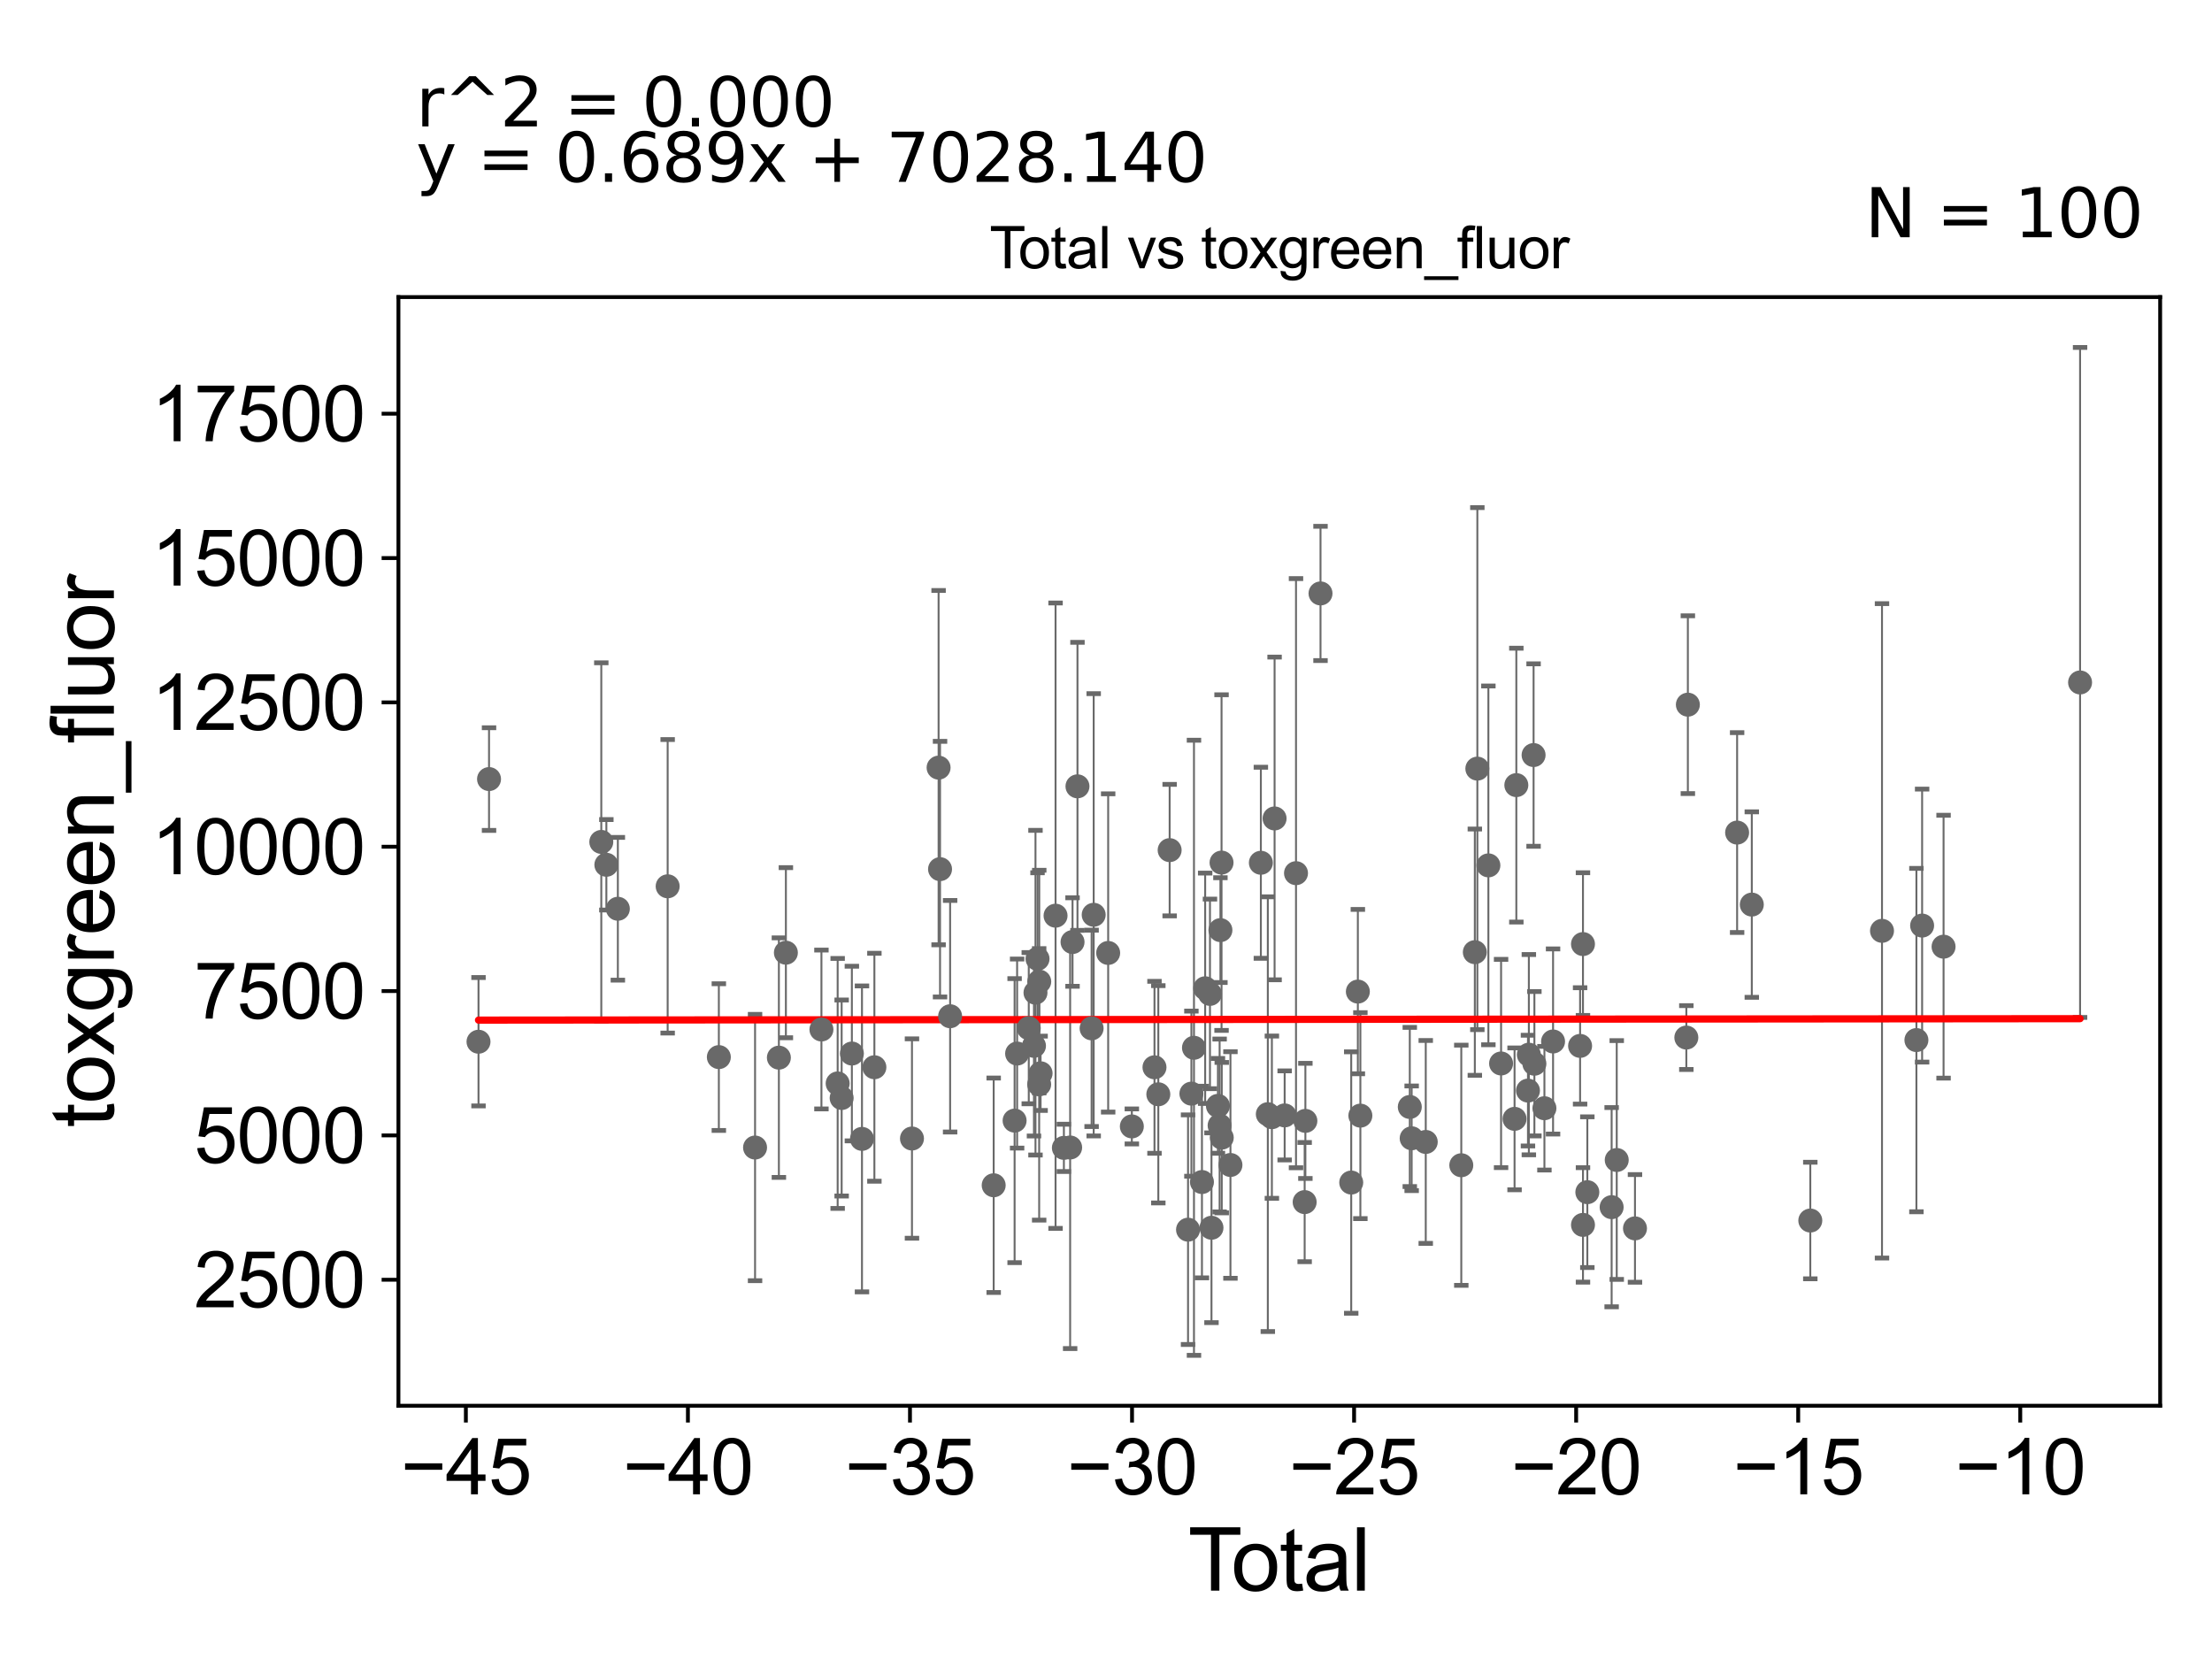 <?xml version="1.0" encoding="utf-8" standalone="no"?>
<!DOCTYPE svg PUBLIC "-//W3C//DTD SVG 1.1//EN"
  "http://www.w3.org/Graphics/SVG/1.1/DTD/svg11.dtd">
<svg xmlns:xlink="http://www.w3.org/1999/xlink" width="460.8pt" height="345.6pt" viewBox="0 0 460.8 345.6" xmlns="http://www.w3.org/2000/svg" version="1.1">
 <defs>
  <style type="text/css">*{stroke-linejoin: round; stroke-linecap: butt}</style>
 </defs>
 <g id="figure_1">
  <g id="patch_1">
   <path d="M 0 345.6 
L 460.8 345.6 
L 460.8 0 
L 0 0 
z
" style="fill: #ffffff"/>
  </g>
  <g id="axes_1">
   <g id="patch_2">
    <path d="M 83 292.84 
L 450 292.84 
L 450 61.886 
L 83 61.886 
z
" style="fill: #ffffff"/>
   </g>
   <g id="PathCollection_1">
    <defs>
     <path id="mfff566b087" d="M 0 1.118 
C 0.297 1.118 0.581 1 0.791 0.791 
C 1 0.581 1.118 0.297 1.118 0 
C 1.118 -0.297 1 -0.581 0.791 -0.791 
C 0.581 -1 0.297 -1.118 0 -1.118 
C -0.297 -1.118 -0.581 -1 -0.791 -0.791 
C -1 -0.581 -1.118 -0.297 -1.118 0 
C -1.118 0.297 -1 0.581 -0.791 0.791 
C -0.581 1 -0.297 1.118 0 1.118 
z
" style="stroke: #696969"/>
    </defs>
    <g clip-path="url(#p811b037094)">
     <use xlink:href="#mfff566b087" x="307.235" y="198.354" style="fill: #696969; stroke: #696969"/>
     <use xlink:href="#mfff566b087" x="400.413" y="192.815" style="fill: #696969; stroke: #696969"/>
     <use xlink:href="#mfff566b087" x="399.224" y="216.665" style="fill: #696969; stroke: #696969"/>
     <use xlink:href="#mfff566b087" x="179.566" y="237.252" style="fill: #696969; stroke: #696969"/>
     <use xlink:href="#mfff566b087" x="293.685" y="230.602" style="fill: #696969; stroke: #696969"/>
     <use xlink:href="#mfff566b087" x="175.332" y="228.735" style="fill: #696969; stroke: #696969"/>
     <use xlink:href="#mfff566b087" x="177.461" y="219.472" style="fill: #696969; stroke: #696969"/>
     <use xlink:href="#mfff566b087" x="171.12" y="214.461" style="fill: #696969; stroke: #696969"/>
     <use xlink:href="#mfff566b087" x="174.5" y="225.7" style="fill: #696969; stroke: #696969"/>
     <use xlink:href="#mfff566b087" x="297.01" y="237.888" style="fill: #696969; stroke: #696969"/>
     <use xlink:href="#mfff566b087" x="99.682" y="217.011" style="fill: #696969; stroke: #696969"/>
     <use xlink:href="#mfff566b087" x="304.414" y="242.742" style="fill: #696969; stroke: #696969"/>
     <use xlink:href="#mfff566b087" x="392.056" y="193.911" style="fill: #696969; stroke: #696969"/>
     <use xlink:href="#mfff566b087" x="294.076" y="237.127" style="fill: #696969; stroke: #696969"/>
     <use xlink:href="#mfff566b087" x="307.759" y="160.119" style="fill: #696969; stroke: #696969"/>
     <use xlink:href="#mfff566b087" x="221.627" y="239.12" style="fill: #696969; stroke: #696969"/>
     <use xlink:href="#mfff566b087" x="310.058" y="180.274" style="fill: #696969; stroke: #696969"/>
     <use xlink:href="#mfff566b087" x="351.613" y="146.796" style="fill: #696969; stroke: #696969"/>
     <use xlink:href="#mfff566b087" x="125.261" y="175.387" style="fill: #696969; stroke: #696969"/>
     <use xlink:href="#mfff566b087" x="340.597" y="255.895" style="fill: #696969; stroke: #696969"/>
     <use xlink:href="#mfff566b087" x="126.317" y="180.15" style="fill: #696969; stroke: #696969"/>
     <use xlink:href="#mfff566b087" x="128.711" y="189.313" style="fill: #696969; stroke: #696969"/>
     <use xlink:href="#mfff566b087" x="336.796" y="241.649" style="fill: #696969; stroke: #696969"/>
     <use xlink:href="#mfff566b087" x="335.734" y="251.476" style="fill: #696969; stroke: #696969"/>
     <use xlink:href="#mfff566b087" x="139.086" y="184.633" style="fill: #696969; stroke: #696969"/>
     <use xlink:href="#mfff566b087" x="361.873" y="173.443" style="fill: #696969; stroke: #696969"/>
     <use xlink:href="#mfff566b087" x="330.671" y="248.353" style="fill: #696969; stroke: #696969"/>
     <use xlink:href="#mfff566b087" x="329.764" y="255.167" style="fill: #696969; stroke: #696969"/>
     <use xlink:href="#mfff566b087" x="329.762" y="196.667" style="fill: #696969; stroke: #696969"/>
     <use xlink:href="#mfff566b087" x="329.163" y="217.881" style="fill: #696969; stroke: #696969"/>
     <use xlink:href="#mfff566b087" x="149.749" y="220.215" style="fill: #696969; stroke: #696969"/>
     <use xlink:href="#mfff566b087" x="364.932" y="188.441" style="fill: #696969; stroke: #696969"/>
     <use xlink:href="#mfff566b087" x="157.292" y="239.052" style="fill: #696969; stroke: #696969"/>
     <use xlink:href="#mfff566b087" x="323.531" y="216.959" style="fill: #696969; stroke: #696969"/>
     <use xlink:href="#mfff566b087" x="321.731" y="230.864" style="fill: #696969; stroke: #696969"/>
     <use xlink:href="#mfff566b087" x="377.119" y="254.26" style="fill: #696969; stroke: #696969"/>
     <use xlink:href="#mfff566b087" x="319.643" y="221.593" style="fill: #696969; stroke: #696969"/>
     <use xlink:href="#mfff566b087" x="319.474" y="157.293" style="fill: #696969; stroke: #696969"/>
     <use xlink:href="#mfff566b087" x="162.255" y="220.327" style="fill: #696969; stroke: #696969"/>
     <use xlink:href="#mfff566b087" x="318.488" y="219.708" style="fill: #696969; stroke: #696969"/>
     <use xlink:href="#mfff566b087" x="318.304" y="227.192" style="fill: #696969; stroke: #696969"/>
     <use xlink:href="#mfff566b087" x="163.714" y="198.464" style="fill: #696969; stroke: #696969"/>
     <use xlink:href="#mfff566b087" x="315.88" y="163.555" style="fill: #696969; stroke: #696969"/>
     <use xlink:href="#mfff566b087" x="312.702" y="221.543" style="fill: #696969; stroke: #696969"/>
     <use xlink:href="#mfff566b087" x="101.875" y="162.294" style="fill: #696969; stroke: #696969"/>
     <use xlink:href="#mfff566b087" x="315.511" y="233.077" style="fill: #696969; stroke: #696969"/>
     <use xlink:href="#mfff566b087" x="182.151" y="222.327" style="fill: #696969; stroke: #696969"/>
     <use xlink:href="#mfff566b087" x="189.981" y="237.175" style="fill: #696969; stroke: #696969"/>
     <use xlink:href="#mfff566b087" x="216.136" y="199.739" style="fill: #696969; stroke: #696969"/>
     <use xlink:href="#mfff566b087" x="252.059" y="207.046" style="fill: #696969; stroke: #696969"/>
     <use xlink:href="#mfff566b087" x="252.374" y="255.763" style="fill: #696969; stroke: #696969"/>
     <use xlink:href="#mfff566b087" x="215.711" y="206.794" style="fill: #696969; stroke: #696969"/>
     <use xlink:href="#mfff566b087" x="253.717" y="230.369" style="fill: #696969; stroke: #696969"/>
     <use xlink:href="#mfff566b087" x="254.07" y="234.461" style="fill: #696969; stroke: #696969"/>
     <use xlink:href="#mfff566b087" x="254.236" y="193.762" style="fill: #696969; stroke: #696969"/>
     <use xlink:href="#mfff566b087" x="216.478" y="225.894" style="fill: #696969; stroke: #696969"/>
     <use xlink:href="#mfff566b087" x="254.47" y="179.694" style="fill: #696969; stroke: #696969"/>
     <use xlink:href="#mfff566b087" x="215.396" y="217.873" style="fill: #696969; stroke: #696969"/>
     <use xlink:href="#mfff566b087" x="214.312" y="214.186" style="fill: #696969; stroke: #696969"/>
     <use xlink:href="#mfff566b087" x="256.325" y="242.687" style="fill: #696969; stroke: #696969"/>
     <use xlink:href="#mfff566b087" x="211.883" y="219.476" style="fill: #696969; stroke: #696969"/>
     <use xlink:href="#mfff566b087" x="211.361" y="233.446" style="fill: #696969; stroke: #696969"/>
     <use xlink:href="#mfff566b087" x="262.661" y="179.73" style="fill: #696969; stroke: #696969"/>
     <use xlink:href="#mfff566b087" x="264.11" y="232.104" style="fill: #696969; stroke: #696969"/>
     <use xlink:href="#mfff566b087" x="254.513" y="236.992" style="fill: #696969; stroke: #696969"/>
     <use xlink:href="#mfff566b087" x="207.003" y="246.914" style="fill: #696969; stroke: #696969"/>
     <use xlink:href="#mfff566b087" x="251.059" y="205.875" style="fill: #696969; stroke: #696969"/>
     <use xlink:href="#mfff566b087" x="216.494" y="204.485" style="fill: #696969; stroke: #696969"/>
     <use xlink:href="#mfff566b087" x="222.931" y="239.044" style="fill: #696969; stroke: #696969"/>
     <use xlink:href="#mfff566b087" x="223.43" y="196.242" style="fill: #696969; stroke: #696969"/>
     <use xlink:href="#mfff566b087" x="224.458" y="163.808" style="fill: #696969; stroke: #696969"/>
     <use xlink:href="#mfff566b087" x="227.402" y="214.224" style="fill: #696969; stroke: #696969"/>
     <use xlink:href="#mfff566b087" x="227.835" y="190.568" style="fill: #696969; stroke: #696969"/>
     <use xlink:href="#mfff566b087" x="230.852" y="198.515" style="fill: #696969; stroke: #696969"/>
     <use xlink:href="#mfff566b087" x="433.318" y="142.168" style="fill: #696969; stroke: #696969"/>
     <use xlink:href="#mfff566b087" x="250.388" y="246.239" style="fill: #696969; stroke: #696969"/>
     <use xlink:href="#mfff566b087" x="235.783" y="234.653" style="fill: #696969; stroke: #696969"/>
     <use xlink:href="#mfff566b087" x="240.501" y="222.337" style="fill: #696969; stroke: #696969"/>
     <use xlink:href="#mfff566b087" x="241.299" y="227.961" style="fill: #696969; stroke: #696969"/>
     <use xlink:href="#mfff566b087" x="216.775" y="223.587" style="fill: #696969; stroke: #696969"/>
     <use xlink:href="#mfff566b087" x="243.659" y="177.098" style="fill: #696969; stroke: #696969"/>
     <use xlink:href="#mfff566b087" x="247.49" y="256.166" style="fill: #696969; stroke: #696969"/>
     <use xlink:href="#mfff566b087" x="248.19" y="227.827" style="fill: #696969; stroke: #696969"/>
     <use xlink:href="#mfff566b087" x="248.727" y="218.272" style="fill: #696969; stroke: #696969"/>
     <use xlink:href="#mfff566b087" x="219.891" y="190.754" style="fill: #696969; stroke: #696969"/>
     <use xlink:href="#mfff566b087" x="264.957" y="232.73" style="fill: #696969; stroke: #696969"/>
     <use xlink:href="#mfff566b087" x="351.294" y="216.142" style="fill: #696969; stroke: #696969"/>
     <use xlink:href="#mfff566b087" x="281.484" y="246.345" style="fill: #696969; stroke: #696969"/>
     <use xlink:href="#mfff566b087" x="271.784" y="250.42" style="fill: #696969; stroke: #696969"/>
     <use xlink:href="#mfff566b087" x="269.982" y="181.898" style="fill: #696969; stroke: #696969"/>
     <use xlink:href="#mfff566b087" x="404.881" y="197.212" style="fill: #696969; stroke: #696969"/>
     <use xlink:href="#mfff566b087" x="275.087" y="123.623" style="fill: #696969; stroke: #696969"/>
     <use xlink:href="#mfff566b087" x="267.616" y="232.361" style="fill: #696969; stroke: #696969"/>
     <use xlink:href="#mfff566b087" x="282.866" y="206.566" style="fill: #696969; stroke: #696969"/>
     <use xlink:href="#mfff566b087" x="195.527" y="159.912" style="fill: #696969; stroke: #696969"/>
     <use xlink:href="#mfff566b087" x="197.927" y="211.702" style="fill: #696969; stroke: #696969"/>
     <use xlink:href="#mfff566b087" x="271.935" y="233.5" style="fill: #696969; stroke: #696969"/>
     <use xlink:href="#mfff566b087" x="265.52" y="170.497" style="fill: #696969; stroke: #696969"/>
     <use xlink:href="#mfff566b087" x="195.828" y="181.06" style="fill: #696969; stroke: #696969"/>
     <use xlink:href="#mfff566b087" x="283.39" y="232.408" style="fill: #696969; stroke: #696969"/>
    </g>
   </g>
   <g id="matplotlib.axis_1">
    <g id="xtick_1">
     <g id="line2d_1">
      <defs>
       <path id="mbbcef0855d" d="M 0 0 
L 0 3.5 
" style="stroke: #000000; stroke-width: 0.8"/>
      </defs>
      <g>
       <use xlink:href="#mbbcef0855d" x="97.048" y="292.84" style="stroke: #000000; stroke-width: 0.8"/>
      </g>
     </g>
     <g id="text_1">
      <!-- −45 -->
      <g transform="translate(83.478 311.293)scale(0.16 -0.16)">
       <defs>
        <path id="ArialMT-2212" d="M 3381 1997 
L 356 1997 
L 356 2522 
L 3381 2522 
L 3381 1997 
z
" transform="scale(0.016)"/>
        <path id="ArialMT-34" d="M 2069 0 
L 2069 1097 
L 81 1097 
L 81 1613 
L 2172 4581 
L 2631 4581 
L 2631 1613 
L 3250 1613 
L 3250 1097 
L 2631 1097 
L 2631 0 
L 2069 0 
z
M 2069 1613 
L 2069 3678 
L 634 1613 
L 2069 1613 
z
" transform="scale(0.016)"/>
        <path id="ArialMT-35" d="M 266 1200 
L 856 1250 
Q 922 819 1161 601 
Q 1400 384 1738 384 
Q 2144 384 2425 690 
Q 2706 997 2706 1503 
Q 2706 1984 2436 2262 
Q 2166 2541 1728 2541 
Q 1456 2541 1237 2417 
Q 1019 2294 894 2097 
L 366 2166 
L 809 4519 
L 3088 4519 
L 3088 3981 
L 1259 3981 
L 1013 2750 
Q 1425 3038 1878 3038 
Q 2478 3038 2890 2622 
Q 3303 2206 3303 1553 
Q 3303 931 2941 478 
Q 2500 -78 1738 -78 
Q 1113 -78 717 272 
Q 322 622 266 1200 
z
" transform="scale(0.016)"/>
       </defs>
       <use xlink:href="#ArialMT-2212"/>
       <use xlink:href="#ArialMT-34" x="58.398"/>
       <use xlink:href="#ArialMT-35" x="114.014"/>
      </g>
     </g>
    </g>
    <g id="xtick_2">
     <g id="line2d_2">
      <g>
       <use xlink:href="#mbbcef0855d" x="143.306" y="292.84" style="stroke: #000000; stroke-width: 0.8"/>
      </g>
     </g>
     <g id="text_2">
      <!-- −40 -->
      <g transform="translate(129.736 311.293)scale(0.16 -0.16)">
       <defs>
        <path id="ArialMT-30" d="M 266 2259 
Q 266 3072 433 3567 
Q 600 4063 929 4331 
Q 1259 4600 1759 4600 
Q 2128 4600 2406 4451 
Q 2684 4303 2865 4023 
Q 3047 3744 3150 3342 
Q 3253 2941 3253 2259 
Q 3253 1453 3087 958 
Q 2922 463 2592 192 
Q 2263 -78 1759 -78 
Q 1097 -78 719 397 
Q 266 969 266 2259 
z
M 844 2259 
Q 844 1131 1108 757 
Q 1372 384 1759 384 
Q 2147 384 2411 759 
Q 2675 1134 2675 2259 
Q 2675 3391 2411 3762 
Q 2147 4134 1753 4134 
Q 1366 4134 1134 3806 
Q 844 3388 844 2259 
z
" transform="scale(0.016)"/>
       </defs>
       <use xlink:href="#ArialMT-2212"/>
       <use xlink:href="#ArialMT-34" x="58.398"/>
       <use xlink:href="#ArialMT-30" x="114.014"/>
      </g>
     </g>
    </g>
    <g id="xtick_3">
     <g id="line2d_3">
      <g>
       <use xlink:href="#mbbcef0855d" x="189.565" y="292.84" style="stroke: #000000; stroke-width: 0.8"/>
      </g>
     </g>
     <g id="text_3">
      <!-- −35 -->
      <g transform="translate(175.995 311.293)scale(0.16 -0.16)">
       <defs>
        <path id="ArialMT-33" d="M 269 1209 
L 831 1284 
Q 928 806 1161 595 
Q 1394 384 1728 384 
Q 2125 384 2398 659 
Q 2672 934 2672 1341 
Q 2672 1728 2419 1979 
Q 2166 2231 1775 2231 
Q 1616 2231 1378 2169 
L 1441 2663 
Q 1497 2656 1531 2656 
Q 1891 2656 2178 2843 
Q 2466 3031 2466 3422 
Q 2466 3731 2256 3934 
Q 2047 4138 1716 4138 
Q 1388 4138 1169 3931 
Q 950 3725 888 3313 
L 325 3413 
Q 428 3978 793 4289 
Q 1159 4600 1703 4600 
Q 2078 4600 2393 4439 
Q 2709 4278 2876 4000 
Q 3044 3722 3044 3409 
Q 3044 3113 2884 2869 
Q 2725 2625 2413 2481 
Q 2819 2388 3044 2092 
Q 3269 1797 3269 1353 
Q 3269 753 2831 336 
Q 2394 -81 1725 -81 
Q 1122 -81 723 278 
Q 325 638 269 1209 
z
" transform="scale(0.016)"/>
       </defs>
       <use xlink:href="#ArialMT-2212"/>
       <use xlink:href="#ArialMT-33" x="58.398"/>
       <use xlink:href="#ArialMT-35" x="114.014"/>
      </g>
     </g>
    </g>
    <g id="xtick_4">
     <g id="line2d_4">
      <g>
       <use xlink:href="#mbbcef0855d" x="235.823" y="292.84" style="stroke: #000000; stroke-width: 0.8"/>
      </g>
     </g>
     <g id="text_4">
      <!-- −30 -->
      <g transform="translate(222.253 311.293)scale(0.16 -0.16)">
       <use xlink:href="#ArialMT-2212"/>
       <use xlink:href="#ArialMT-33" x="58.398"/>
       <use xlink:href="#ArialMT-30" x="114.014"/>
      </g>
     </g>
    </g>
    <g id="xtick_5">
     <g id="line2d_5">
      <g>
       <use xlink:href="#mbbcef0855d" x="282.081" y="292.84" style="stroke: #000000; stroke-width: 0.8"/>
      </g>
     </g>
     <g id="text_5">
      <!-- −25 -->
      <g transform="translate(268.511 311.293)scale(0.16 -0.16)">
       <defs>
        <path id="ArialMT-32" d="M 3222 541 
L 3222 0 
L 194 0 
Q 188 203 259 391 
Q 375 700 629 1000 
Q 884 1300 1366 1694 
Q 2113 2306 2375 2664 
Q 2638 3022 2638 3341 
Q 2638 3675 2398 3904 
Q 2159 4134 1775 4134 
Q 1369 4134 1125 3890 
Q 881 3647 878 3216 
L 300 3275 
Q 359 3922 746 4261 
Q 1134 4600 1788 4600 
Q 2447 4600 2831 4234 
Q 3216 3869 3216 3328 
Q 3216 3053 3103 2787 
Q 2991 2522 2730 2228 
Q 2469 1934 1863 1422 
Q 1356 997 1212 845 
Q 1069 694 975 541 
L 3222 541 
z
" transform="scale(0.016)"/>
       </defs>
       <use xlink:href="#ArialMT-2212"/>
       <use xlink:href="#ArialMT-32" x="58.398"/>
       <use xlink:href="#ArialMT-35" x="114.014"/>
      </g>
     </g>
    </g>
    <g id="xtick_6">
     <g id="line2d_6">
      <g>
       <use xlink:href="#mbbcef0855d" x="328.34" y="292.84" style="stroke: #000000; stroke-width: 0.8"/>
      </g>
     </g>
     <g id="text_6">
      <!-- −20 -->
      <g transform="translate(314.77 311.293)scale(0.16 -0.16)">
       <use xlink:href="#ArialMT-2212"/>
       <use xlink:href="#ArialMT-32" x="58.398"/>
       <use xlink:href="#ArialMT-30" x="114.014"/>
      </g>
     </g>
    </g>
    <g id="xtick_7">
     <g id="line2d_7">
      <g>
       <use xlink:href="#mbbcef0855d" x="374.598" y="292.84" style="stroke: #000000; stroke-width: 0.8"/>
      </g>
     </g>
     <g id="text_7">
      <!-- −15 -->
      <g transform="translate(361.028 311.293)scale(0.16 -0.16)">
       <defs>
        <path id="ArialMT-31" d="M 2384 0 
L 1822 0 
L 1822 3584 
Q 1619 3391 1289 3197 
Q 959 3003 697 2906 
L 697 3450 
Q 1169 3672 1522 3987 
Q 1875 4303 2022 4600 
L 2384 4600 
L 2384 0 
z
" transform="scale(0.016)"/>
       </defs>
       <use xlink:href="#ArialMT-2212"/>
       <use xlink:href="#ArialMT-31" x="58.398"/>
       <use xlink:href="#ArialMT-35" x="114.014"/>
      </g>
     </g>
    </g>
    <g id="xtick_8">
     <g id="line2d_8">
      <g>
       <use xlink:href="#mbbcef0855d" x="420.856" y="292.84" style="stroke: #000000; stroke-width: 0.8"/>
      </g>
     </g>
     <g id="text_8">
      <!-- −10 -->
      <g transform="translate(407.286 311.293)scale(0.16 -0.16)">
       <use xlink:href="#ArialMT-2212"/>
       <use xlink:href="#ArialMT-31" x="58.398"/>
       <use xlink:href="#ArialMT-30" x="114.014"/>
      </g>
     </g>
    </g>
    <g id="text_9">
     <!-- Total -->
     <g transform="translate(247.495 331.357)scale(0.18 -0.18)">
      <defs>
       <path id="ArialMT-54" d="M 1659 0 
L 1659 4041 
L 150 4041 
L 150 4581 
L 3781 4581 
L 3781 4041 
L 2266 4041 
L 2266 0 
L 1659 0 
z
" transform="scale(0.016)"/>
       <path id="ArialMT-6f" d="M 213 1659 
Q 213 2581 725 3025 
Q 1153 3394 1769 3394 
Q 2453 3394 2887 2945 
Q 3322 2497 3322 1706 
Q 3322 1066 3130 698 
Q 2938 331 2570 128 
Q 2203 -75 1769 -75 
Q 1072 -75 642 372 
Q 213 819 213 1659 
z
M 791 1659 
Q 791 1022 1069 705 
Q 1347 388 1769 388 
Q 2188 388 2466 706 
Q 2744 1025 2744 1678 
Q 2744 2294 2464 2611 
Q 2184 2928 1769 2928 
Q 1347 2928 1069 2612 
Q 791 2297 791 1659 
z
" transform="scale(0.016)"/>
       <path id="ArialMT-74" d="M 1650 503 
L 1731 6 
Q 1494 -44 1306 -44 
Q 1000 -44 831 53 
Q 663 150 594 308 
Q 525 466 525 972 
L 525 2881 
L 113 2881 
L 113 3319 
L 525 3319 
L 525 4141 
L 1084 4478 
L 1084 3319 
L 1650 3319 
L 1650 2881 
L 1084 2881 
L 1084 941 
Q 1084 700 1114 631 
Q 1144 563 1211 522 
Q 1278 481 1403 481 
Q 1497 481 1650 503 
z
" transform="scale(0.016)"/>
       <path id="ArialMT-61" d="M 2588 409 
Q 2275 144 1986 34 
Q 1697 -75 1366 -75 
Q 819 -75 525 192 
Q 231 459 231 875 
Q 231 1119 342 1320 
Q 453 1522 633 1644 
Q 813 1766 1038 1828 
Q 1203 1872 1538 1913 
Q 2219 1994 2541 2106 
Q 2544 2222 2544 2253 
Q 2544 2597 2384 2738 
Q 2169 2928 1744 2928 
Q 1347 2928 1158 2789 
Q 969 2650 878 2297 
L 328 2372 
Q 403 2725 575 2942 
Q 747 3159 1072 3276 
Q 1397 3394 1825 3394 
Q 2250 3394 2515 3294 
Q 2781 3194 2906 3042 
Q 3031 2891 3081 2659 
Q 3109 2516 3109 2141 
L 3109 1391 
Q 3109 606 3145 398 
Q 3181 191 3288 0 
L 2700 0 
Q 2613 175 2588 409 
z
M 2541 1666 
Q 2234 1541 1622 1453 
Q 1275 1403 1131 1340 
Q 988 1278 909 1158 
Q 831 1038 831 891 
Q 831 666 1001 516 
Q 1172 366 1500 366 
Q 1825 366 2078 508 
Q 2331 650 2450 897 
Q 2541 1088 2541 1459 
L 2541 1666 
z
" transform="scale(0.016)"/>
       <path id="ArialMT-6c" d="M 409 0 
L 409 4581 
L 972 4581 
L 972 0 
L 409 0 
z
" transform="scale(0.016)"/>
      </defs>
      <use xlink:href="#ArialMT-54"/>
      <use xlink:href="#ArialMT-6f" x="49.959"/>
      <use xlink:href="#ArialMT-74" x="105.574"/>
      <use xlink:href="#ArialMT-61" x="133.357"/>
      <use xlink:href="#ArialMT-6c" x="188.973"/>
     </g>
    </g>
   </g>
   <g id="matplotlib.axis_2">
    <g id="ytick_1">
     <g id="line2d_9">
      <defs>
       <path id="m119ecae5ce" d="M 0 0 
L -3.5 0 
" style="stroke: #000000; stroke-width: 0.8"/>
      </defs>
      <g>
       <use xlink:href="#m119ecae5ce" x="83" y="266.598" style="stroke: #000000; stroke-width: 0.8"/>
      </g>
     </g>
     <g id="text_10">
      <!-- 2500 -->
      <g transform="translate(40.41 272.324)scale(0.16 -0.16)">
       <use xlink:href="#ArialMT-32"/>
       <use xlink:href="#ArialMT-35" x="55.615"/>
       <use xlink:href="#ArialMT-30" x="111.23"/>
       <use xlink:href="#ArialMT-30" x="166.846"/>
      </g>
     </g>
    </g>
    <g id="ytick_2">
     <g id="line2d_10">
      <g>
       <use xlink:href="#m119ecae5ce" x="83" y="236.529" style="stroke: #000000; stroke-width: 0.8"/>
      </g>
     </g>
     <g id="text_11">
      <!-- 5000 -->
      <g transform="translate(40.41 242.256)scale(0.16 -0.16)">
       <use xlink:href="#ArialMT-35"/>
       <use xlink:href="#ArialMT-30" x="55.615"/>
       <use xlink:href="#ArialMT-30" x="111.23"/>
       <use xlink:href="#ArialMT-30" x="166.846"/>
      </g>
     </g>
    </g>
    <g id="ytick_3">
     <g id="line2d_11">
      <g>
       <use xlink:href="#m119ecae5ce" x="83" y="206.461" style="stroke: #000000; stroke-width: 0.8"/>
      </g>
     </g>
     <g id="text_12">
      <!-- 7500 -->
      <g transform="translate(40.41 212.187)scale(0.16 -0.16)">
       <defs>
        <path id="ArialMT-37" d="M 303 3981 
L 303 4522 
L 3269 4522 
L 3269 4084 
Q 2831 3619 2401 2847 
Q 1972 2075 1738 1259 
Q 1569 684 1522 0 
L 944 0 
Q 953 541 1156 1306 
Q 1359 2072 1739 2783 
Q 2119 3494 2547 3981 
L 303 3981 
z
" transform="scale(0.016)"/>
       </defs>
       <use xlink:href="#ArialMT-37"/>
       <use xlink:href="#ArialMT-35" x="55.615"/>
       <use xlink:href="#ArialMT-30" x="111.23"/>
       <use xlink:href="#ArialMT-30" x="166.846"/>
      </g>
     </g>
    </g>
    <g id="ytick_4">
     <g id="line2d_12">
      <g>
       <use xlink:href="#m119ecae5ce" x="83" y="176.393" style="stroke: #000000; stroke-width: 0.8"/>
      </g>
     </g>
     <g id="text_13">
      <!-- 10000 -->
      <g transform="translate(31.512 182.119)scale(0.16 -0.16)">
       <use xlink:href="#ArialMT-31"/>
       <use xlink:href="#ArialMT-30" x="55.615"/>
       <use xlink:href="#ArialMT-30" x="111.23"/>
       <use xlink:href="#ArialMT-30" x="166.846"/>
       <use xlink:href="#ArialMT-30" x="222.461"/>
      </g>
     </g>
    </g>
    <g id="ytick_5">
     <g id="line2d_13">
      <g>
       <use xlink:href="#m119ecae5ce" x="83" y="146.324" style="stroke: #000000; stroke-width: 0.8"/>
      </g>
     </g>
     <g id="text_14">
      <!-- 12500 -->
      <g transform="translate(31.512 152.05)scale(0.16 -0.16)">
       <use xlink:href="#ArialMT-31"/>
       <use xlink:href="#ArialMT-32" x="55.615"/>
       <use xlink:href="#ArialMT-35" x="111.23"/>
       <use xlink:href="#ArialMT-30" x="166.846"/>
       <use xlink:href="#ArialMT-30" x="222.461"/>
      </g>
     </g>
    </g>
    <g id="ytick_6">
     <g id="line2d_14">
      <g>
       <use xlink:href="#m119ecae5ce" x="83" y="116.256" style="stroke: #000000; stroke-width: 0.8"/>
      </g>
     </g>
     <g id="text_15">
      <!-- 15000 -->
      <g transform="translate(31.512 121.982)scale(0.16 -0.16)">
       <use xlink:href="#ArialMT-31"/>
       <use xlink:href="#ArialMT-35" x="55.615"/>
       <use xlink:href="#ArialMT-30" x="111.23"/>
       <use xlink:href="#ArialMT-30" x="166.846"/>
       <use xlink:href="#ArialMT-30" x="222.461"/>
      </g>
     </g>
    </g>
    <g id="ytick_7">
     <g id="line2d_15">
      <g>
       <use xlink:href="#m119ecae5ce" x="83" y="86.187" style="stroke: #000000; stroke-width: 0.8"/>
      </g>
     </g>
     <g id="text_16">
      <!-- 17500 -->
      <g transform="translate(31.512 91.913)scale(0.16 -0.16)">
       <use xlink:href="#ArialMT-31"/>
       <use xlink:href="#ArialMT-37" x="55.615"/>
       <use xlink:href="#ArialMT-35" x="111.23"/>
       <use xlink:href="#ArialMT-30" x="166.846"/>
       <use xlink:href="#ArialMT-30" x="222.461"/>
      </g>
     </g>
    </g>
    <g id="text_17">
     <!-- toxgreen_fluor -->
     <g transform="translate(23.724 234.895)rotate(-90)scale(0.18 -0.18)">
      <defs>
       <path id="ArialMT-78" d="M 47 0 
L 1259 1725 
L 138 3319 
L 841 3319 
L 1350 2541 
Q 1494 2319 1581 2169 
Q 1719 2375 1834 2534 
L 2394 3319 
L 3066 3319 
L 1919 1756 
L 3153 0 
L 2463 0 
L 1781 1031 
L 1600 1309 
L 728 0 
L 47 0 
z
" transform="scale(0.016)"/>
       <path id="ArialMT-67" d="M 319 -275 
L 866 -356 
Q 900 -609 1056 -725 
Q 1266 -881 1628 -881 
Q 2019 -881 2231 -725 
Q 2444 -569 2519 -288 
Q 2563 -116 2559 434 
Q 2191 0 1641 0 
Q 956 0 581 494 
Q 206 988 206 1678 
Q 206 2153 378 2554 
Q 550 2956 876 3175 
Q 1203 3394 1644 3394 
Q 2231 3394 2613 2919 
L 2613 3319 
L 3131 3319 
L 3131 450 
Q 3131 -325 2973 -648 
Q 2816 -972 2473 -1159 
Q 2131 -1347 1631 -1347 
Q 1038 -1347 672 -1080 
Q 306 -813 319 -275 
z
M 784 1719 
Q 784 1066 1043 766 
Q 1303 466 1694 466 
Q 2081 466 2343 764 
Q 2606 1063 2606 1700 
Q 2606 2309 2336 2618 
Q 2066 2928 1684 2928 
Q 1309 2928 1046 2623 
Q 784 2319 784 1719 
z
" transform="scale(0.016)"/>
       <path id="ArialMT-72" d="M 416 0 
L 416 3319 
L 922 3319 
L 922 2816 
Q 1116 3169 1280 3281 
Q 1444 3394 1641 3394 
Q 1925 3394 2219 3213 
L 2025 2691 
Q 1819 2813 1613 2813 
Q 1428 2813 1281 2702 
Q 1134 2591 1072 2394 
Q 978 2094 978 1738 
L 978 0 
L 416 0 
z
" transform="scale(0.016)"/>
       <path id="ArialMT-65" d="M 2694 1069 
L 3275 997 
Q 3138 488 2766 206 
Q 2394 -75 1816 -75 
Q 1088 -75 661 373 
Q 234 822 234 1631 
Q 234 2469 665 2931 
Q 1097 3394 1784 3394 
Q 2450 3394 2872 2941 
Q 3294 2488 3294 1666 
Q 3294 1616 3291 1516 
L 816 1516 
Q 847 969 1125 678 
Q 1403 388 1819 388 
Q 2128 388 2347 550 
Q 2566 713 2694 1069 
z
M 847 1978 
L 2700 1978 
Q 2663 2397 2488 2606 
Q 2219 2931 1791 2931 
Q 1403 2931 1139 2672 
Q 875 2413 847 1978 
z
" transform="scale(0.016)"/>
       <path id="ArialMT-6e" d="M 422 0 
L 422 3319 
L 928 3319 
L 928 2847 
Q 1294 3394 1984 3394 
Q 2284 3394 2536 3286 
Q 2788 3178 2913 3003 
Q 3038 2828 3088 2588 
Q 3119 2431 3119 2041 
L 3119 0 
L 2556 0 
L 2556 2019 
Q 2556 2363 2490 2533 
Q 2425 2703 2258 2804 
Q 2091 2906 1866 2906 
Q 1506 2906 1245 2678 
Q 984 2450 984 1813 
L 984 0 
L 422 0 
z
" transform="scale(0.016)"/>
       <path id="ArialMT-5f" d="M -97 -1272 
L -97 -866 
L 3631 -866 
L 3631 -1272 
L -97 -1272 
z
" transform="scale(0.016)"/>
       <path id="ArialMT-66" d="M 556 0 
L 556 2881 
L 59 2881 
L 59 3319 
L 556 3319 
L 556 3672 
Q 556 4006 616 4169 
Q 697 4388 901 4523 
Q 1106 4659 1475 4659 
Q 1713 4659 2000 4603 
L 1916 4113 
Q 1741 4144 1584 4144 
Q 1328 4144 1222 4034 
Q 1116 3925 1116 3625 
L 1116 3319 
L 1763 3319 
L 1763 2881 
L 1116 2881 
L 1116 0 
L 556 0 
z
" transform="scale(0.016)"/>
       <path id="ArialMT-75" d="M 2597 0 
L 2597 488 
Q 2209 -75 1544 -75 
Q 1250 -75 995 37 
Q 741 150 617 320 
Q 494 491 444 738 
Q 409 903 409 1263 
L 409 3319 
L 972 3319 
L 972 1478 
Q 972 1038 1006 884 
Q 1059 663 1231 536 
Q 1403 409 1656 409 
Q 1909 409 2131 539 
Q 2353 669 2445 892 
Q 2538 1116 2538 1541 
L 2538 3319 
L 3100 3319 
L 3100 0 
L 2597 0 
z
" transform="scale(0.016)"/>
      </defs>
      <use xlink:href="#ArialMT-74"/>
      <use xlink:href="#ArialMT-6f" x="27.783"/>
      <use xlink:href="#ArialMT-78" x="83.398"/>
      <use xlink:href="#ArialMT-67" x="133.398"/>
      <use xlink:href="#ArialMT-72" x="189.014"/>
      <use xlink:href="#ArialMT-65" x="222.314"/>
      <use xlink:href="#ArialMT-65" x="277.93"/>
      <use xlink:href="#ArialMT-6e" x="333.545"/>
      <use xlink:href="#ArialMT-5f" x="389.16"/>
      <use xlink:href="#ArialMT-66" x="444.775"/>
      <use xlink:href="#ArialMT-6c" x="472.559"/>
      <use xlink:href="#ArialMT-75" x="494.775"/>
      <use xlink:href="#ArialMT-6f" x="550.391"/>
      <use xlink:href="#ArialMT-72" x="606.006"/>
     </g>
    </g>
   </g>
   <g id="LineCollection_1">
    <path d="M 307.235 224.006 
L 307.235 172.702 
" clip-path="url(#p811b037094)" style="fill: none; stroke: #696969; stroke-width: 0.4"/>
    <path d="M 400.413 221.249 
L 400.413 164.382 
" clip-path="url(#p811b037094)" style="fill: none; stroke: #696969; stroke-width: 0.4"/>
    <path d="M 399.224 252.434 
L 399.224 180.895 
" clip-path="url(#p811b037094)" style="fill: none; stroke: #696969; stroke-width: 0.4"/>
    <path d="M 179.566 269.12 
L 179.566 205.385 
" clip-path="url(#p811b037094)" style="fill: none; stroke: #696969; stroke-width: 0.4"/>
    <path d="M 293.685 247.181 
L 293.685 214.023 
" clip-path="url(#p811b037094)" style="fill: none; stroke: #696969; stroke-width: 0.4"/>
    <path d="M 175.332 249.152 
L 175.332 208.318 
" clip-path="url(#p811b037094)" style="fill: none; stroke: #696969; stroke-width: 0.4"/>
    <path d="M 177.461 237.662 
L 177.461 201.282 
" clip-path="url(#p811b037094)" style="fill: none; stroke: #696969; stroke-width: 0.4"/>
    <path d="M 171.12 231.008 
L 171.12 197.914 
" clip-path="url(#p811b037094)" style="fill: none; stroke: #696969; stroke-width: 0.4"/>
    <path d="M 174.5 251.741 
L 174.5 199.658 
" clip-path="url(#p811b037094)" style="fill: none; stroke: #696969; stroke-width: 0.4"/>
    <path d="M 297.01 259.018 
L 297.01 216.758 
" clip-path="url(#p811b037094)" style="fill: none; stroke: #696969; stroke-width: 0.4"/>
    <path d="M 99.682 230.384 
L 99.682 203.638 
" clip-path="url(#p811b037094)" style="fill: none; stroke: #696969; stroke-width: 0.4"/>
    <path d="M 304.414 267.758 
L 304.414 217.726 
" clip-path="url(#p811b037094)" style="fill: none; stroke: #696969; stroke-width: 0.4"/>
    <path d="M 392.056 262.07 
L 392.056 125.751 
" clip-path="url(#p811b037094)" style="fill: none; stroke: #696969; stroke-width: 0.4"/>
    <path d="M 294.076 248.027 
L 294.076 226.226 
" clip-path="url(#p811b037094)" style="fill: none; stroke: #696969; stroke-width: 0.4"/>
    <path d="M 307.759 214.492 
L 307.759 105.745 
" clip-path="url(#p811b037094)" style="fill: none; stroke: #696969; stroke-width: 0.4"/>
    <path d="M 221.627 244.044 
L 221.627 234.196 
" clip-path="url(#p811b037094)" style="fill: none; stroke: #696969; stroke-width: 0.4"/>
    <path d="M 310.058 217.64 
L 310.058 142.907 
" clip-path="url(#p811b037094)" style="fill: none; stroke: #696969; stroke-width: 0.4"/>
    <path d="M 351.613 165.315 
L 351.613 128.278 
" clip-path="url(#p811b037094)" style="fill: none; stroke: #696969; stroke-width: 0.4"/>
    <path d="M 125.261 212.704 
L 125.261 138.071 
" clip-path="url(#p811b037094)" style="fill: none; stroke: #696969; stroke-width: 0.4"/>
    <path d="M 340.597 267.109 
L 340.597 244.682 
" clip-path="url(#p811b037094)" style="fill: none; stroke: #696969; stroke-width: 0.4"/>
    <path d="M 126.317 189.572 
L 126.317 170.728 
" clip-path="url(#p811b037094)" style="fill: none; stroke: #696969; stroke-width: 0.4"/>
    <path d="M 128.711 204.182 
L 128.711 174.443 
" clip-path="url(#p811b037094)" style="fill: none; stroke: #696969; stroke-width: 0.4"/>
    <path d="M 336.796 266.517 
L 336.796 216.782 
" clip-path="url(#p811b037094)" style="fill: none; stroke: #696969; stroke-width: 0.4"/>
    <path d="M 335.734 272.228 
L 335.734 230.725 
" clip-path="url(#p811b037094)" style="fill: none; stroke: #696969; stroke-width: 0.4"/>
    <path d="M 139.086 215.202 
L 139.086 154.064 
" clip-path="url(#p811b037094)" style="fill: none; stroke: #696969; stroke-width: 0.4"/>
    <path d="M 361.873 194.259 
L 361.873 152.627 
" clip-path="url(#p811b037094)" style="fill: none; stroke: #696969; stroke-width: 0.4"/>
    <path d="M 330.671 264.051 
L 330.671 232.655 
" clip-path="url(#p811b037094)" style="fill: none; stroke: #696969; stroke-width: 0.4"/>
    <path d="M 329.764 267.092 
L 329.764 243.243 
" clip-path="url(#p811b037094)" style="fill: none; stroke: #696969; stroke-width: 0.4"/>
    <path d="M 329.762 211.529 
L 329.762 181.806 
" clip-path="url(#p811b037094)" style="fill: none; stroke: #696969; stroke-width: 0.4"/>
    <path d="M 329.163 229.998 
L 329.163 205.763 
" clip-path="url(#p811b037094)" style="fill: none; stroke: #696969; stroke-width: 0.4"/>
    <path d="M 149.749 235.493 
L 149.749 204.937 
" clip-path="url(#p811b037094)" style="fill: none; stroke: #696969; stroke-width: 0.4"/>
    <path d="M 364.932 207.762 
L 364.932 169.12 
" clip-path="url(#p811b037094)" style="fill: none; stroke: #696969; stroke-width: 0.4"/>
    <path d="M 157.292 266.794 
L 157.292 211.31 
" clip-path="url(#p811b037094)" style="fill: none; stroke: #696969; stroke-width: 0.4"/>
    <path d="M 323.531 236.241 
L 323.531 197.677 
" clip-path="url(#p811b037094)" style="fill: none; stroke: #696969; stroke-width: 0.4"/>
    <path d="M 321.731 243.742 
L 321.731 217.986 
" clip-path="url(#p811b037094)" style="fill: none; stroke: #696969; stroke-width: 0.4"/>
    <path d="M 377.119 266.401 
L 377.119 242.118 
" clip-path="url(#p811b037094)" style="fill: none; stroke: #696969; stroke-width: 0.4"/>
    <path d="M 319.643 236.628 
L 319.643 206.558 
" clip-path="url(#p811b037094)" style="fill: none; stroke: #696969; stroke-width: 0.4"/>
    <path d="M 319.474 176.297 
L 319.474 138.289 
" clip-path="url(#p811b037094)" style="fill: none; stroke: #696969; stroke-width: 0.4"/>
    <path d="M 162.255 245.278 
L 162.255 195.376 
" clip-path="url(#p811b037094)" style="fill: none; stroke: #696969; stroke-width: 0.4"/>
    <path d="M 318.488 240.569 
L 318.488 198.846 
" clip-path="url(#p811b037094)" style="fill: none; stroke: #696969; stroke-width: 0.4"/>
    <path d="M 318.304 238.723 
L 318.304 215.661 
" clip-path="url(#p811b037094)" style="fill: none; stroke: #696969; stroke-width: 0.4"/>
    <path d="M 163.714 216.183 
L 163.714 180.745 
" clip-path="url(#p811b037094)" style="fill: none; stroke: #696969; stroke-width: 0.4"/>
    <path d="M 315.88 192.076 
L 315.88 135.034 
" clip-path="url(#p811b037094)" style="fill: none; stroke: #696969; stroke-width: 0.4"/>
    <path d="M 312.702 243.232 
L 312.702 199.853 
" clip-path="url(#p811b037094)" style="fill: none; stroke: #696969; stroke-width: 0.4"/>
    <path d="M 101.875 172.989 
L 101.875 151.6 
" clip-path="url(#p811b037094)" style="fill: none; stroke: #696969; stroke-width: 0.4"/>
    <path d="M 315.511 247.855 
L 315.511 218.299 
" clip-path="url(#p811b037094)" style="fill: none; stroke: #696969; stroke-width: 0.4"/>
    <path d="M 182.151 246.069 
L 182.151 198.585 
" clip-path="url(#p811b037094)" style="fill: none; stroke: #696969; stroke-width: 0.4"/>
    <path d="M 189.981 257.94 
L 189.981 216.41 
" clip-path="url(#p811b037094)" style="fill: none; stroke: #696969; stroke-width: 0.4"/>
    <path d="M 216.136 217.664 
L 216.136 181.814 
" clip-path="url(#p811b037094)" style="fill: none; stroke: #696969; stroke-width: 0.4"/>
    <path d="M 252.059 226.793 
L 252.059 187.299 
" clip-path="url(#p811b037094)" style="fill: none; stroke: #696969; stroke-width: 0.4"/>
    <path d="M 252.374 275.529 
L 252.374 235.997 
" clip-path="url(#p811b037094)" style="fill: none; stroke: #696969; stroke-width: 0.4"/>
    <path d="M 215.711 240.61 
L 215.711 172.979 
" clip-path="url(#p811b037094)" style="fill: none; stroke: #696969; stroke-width: 0.4"/>
    <path d="M 253.717 240.241 
L 253.717 220.497 
" clip-path="url(#p811b037094)" style="fill: none; stroke: #696969; stroke-width: 0.4"/>
    <path d="M 254.07 252.469 
L 254.07 216.453 
" clip-path="url(#p811b037094)" style="fill: none; stroke: #696969; stroke-width: 0.4"/>
    <path d="M 254.236 204.677 
L 254.236 182.847 
" clip-path="url(#p811b037094)" style="fill: none; stroke: #696969; stroke-width: 0.4"/>
    <path d="M 216.478 254.173 
L 216.478 197.616 
" clip-path="url(#p811b037094)" style="fill: none; stroke: #696969; stroke-width: 0.4"/>
    <path d="M 254.47 214.653 
L 254.47 144.734 
" clip-path="url(#p811b037094)" style="fill: none; stroke: #696969; stroke-width: 0.4"/>
    <path d="M 215.396 236.649 
L 215.396 199.096 
" clip-path="url(#p811b037094)" style="fill: none; stroke: #696969; stroke-width: 0.4"/>
    <path d="M 214.312 229.934 
L 214.312 198.437 
" clip-path="url(#p811b037094)" style="fill: none; stroke: #696969; stroke-width: 0.4"/>
    <path d="M 256.325 266.289 
L 256.325 219.086 
" clip-path="url(#p811b037094)" style="fill: none; stroke: #696969; stroke-width: 0.4"/>
    <path d="M 211.883 239.165 
L 211.883 199.787 
" clip-path="url(#p811b037094)" style="fill: none; stroke: #696969; stroke-width: 0.4"/>
    <path d="M 211.361 263.028 
L 211.361 203.864 
" clip-path="url(#p811b037094)" style="fill: none; stroke: #696969; stroke-width: 0.4"/>
    <path d="M 262.661 199.63 
L 262.661 159.83 
" clip-path="url(#p811b037094)" style="fill: none; stroke: #696969; stroke-width: 0.4"/>
    <path d="M 264.11 277.384 
L 264.11 186.824 
" clip-path="url(#p811b037094)" style="fill: none; stroke: #696969; stroke-width: 0.4"/>
    <path d="M 254.513 252.656 
L 254.513 221.327 
" clip-path="url(#p811b037094)" style="fill: none; stroke: #696969; stroke-width: 0.4"/>
    <path d="M 207.003 269.251 
L 207.003 224.576 
" clip-path="url(#p811b037094)" style="fill: none; stroke: #696969; stroke-width: 0.4"/>
    <path d="M 251.059 229.873 
L 251.059 181.877 
" clip-path="url(#p811b037094)" style="fill: none; stroke: #696969; stroke-width: 0.4"/>
    <path d="M 216.494 227.677 
L 216.494 181.293 
" clip-path="url(#p811b037094)" style="fill: none; stroke: #696969; stroke-width: 0.4"/>
    <path d="M 222.931 280.928 
L 222.931 197.16 
" clip-path="url(#p811b037094)" style="fill: none; stroke: #696969; stroke-width: 0.4"/>
    <path d="M 223.43 205.459 
L 223.43 187.025 
" clip-path="url(#p811b037094)" style="fill: none; stroke: #696969; stroke-width: 0.4"/>
    <path d="M 224.458 193.809 
L 224.458 133.807 
" clip-path="url(#p811b037094)" style="fill: none; stroke: #696969; stroke-width: 0.4"/>
    <path d="M 227.402 234.676 
L 227.402 193.771 
" clip-path="url(#p811b037094)" style="fill: none; stroke: #696969; stroke-width: 0.4"/>
    <path d="M 227.835 236.634 
L 227.835 144.501 
" clip-path="url(#p811b037094)" style="fill: none; stroke: #696969; stroke-width: 0.4"/>
    <path d="M 230.852 231.667 
L 230.852 165.362 
" clip-path="url(#p811b037094)" style="fill: none; stroke: #696969; stroke-width: 0.4"/>
    <path d="M 433.318 211.952 
L 433.318 72.384 
" clip-path="url(#p811b037094)" style="fill: none; stroke: #696969; stroke-width: 0.4"/>
    <path d="M 250.388 266.203 
L 250.388 226.275 
" clip-path="url(#p811b037094)" style="fill: none; stroke: #696969; stroke-width: 0.4"/>
    <path d="M 235.783 238.301 
L 235.783 231.005 
" clip-path="url(#p811b037094)" style="fill: none; stroke: #696969; stroke-width: 0.4"/>
    <path d="M 240.501 240.247 
L 240.501 204.427 
" clip-path="url(#p811b037094)" style="fill: none; stroke: #696969; stroke-width: 0.4"/>
    <path d="M 241.299 250.597 
L 241.299 205.325 
" clip-path="url(#p811b037094)" style="fill: none; stroke: #696969; stroke-width: 0.4"/>
    <path d="M 216.775 231.329 
L 216.775 215.845 
" clip-path="url(#p811b037094)" style="fill: none; stroke: #696969; stroke-width: 0.4"/>
    <path d="M 243.659 190.797 
L 243.659 163.398 
" clip-path="url(#p811b037094)" style="fill: none; stroke: #696969; stroke-width: 0.4"/>
    <path d="M 247.49 280.081 
L 247.49 232.25 
" clip-path="url(#p811b037094)" style="fill: none; stroke: #696969; stroke-width: 0.4"/>
    <path d="M 248.19 245.026 
L 248.19 210.627 
" clip-path="url(#p811b037094)" style="fill: none; stroke: #696969; stroke-width: 0.4"/>
    <path d="M 248.727 282.342 
L 248.727 154.202 
" clip-path="url(#p811b037094)" style="fill: none; stroke: #696969; stroke-width: 0.4"/>
    <path d="M 219.891 255.897 
L 219.891 125.612 
" clip-path="url(#p811b037094)" style="fill: none; stroke: #696969; stroke-width: 0.4"/>
    <path d="M 264.957 249.632 
L 264.957 215.827 
" clip-path="url(#p811b037094)" style="fill: none; stroke: #696969; stroke-width: 0.4"/>
    <path d="M 351.294 222.794 
L 351.294 209.489 
" clip-path="url(#p811b037094)" style="fill: none; stroke: #696969; stroke-width: 0.4"/>
    <path d="M 281.484 273.577 
L 281.484 219.112 
" clip-path="url(#p811b037094)" style="fill: none; stroke: #696969; stroke-width: 0.4"/>
    <path d="M 271.784 262.837 
L 271.784 238.003 
" clip-path="url(#p811b037094)" style="fill: none; stroke: #696969; stroke-width: 0.4"/>
    <path d="M 269.982 243.264 
L 269.982 120.533 
" clip-path="url(#p811b037094)" style="fill: none; stroke: #696969; stroke-width: 0.4"/>
    <path d="M 404.881 224.592 
L 404.881 169.832 
" clip-path="url(#p811b037094)" style="fill: none; stroke: #696969; stroke-width: 0.4"/>
    <path d="M 275.087 137.606 
L 275.087 109.641 
" clip-path="url(#p811b037094)" style="fill: none; stroke: #696969; stroke-width: 0.4"/>
    <path d="M 267.616 241.638 
L 267.616 223.085 
" clip-path="url(#p811b037094)" style="fill: none; stroke: #696969; stroke-width: 0.4"/>
    <path d="M 282.866 223.685 
L 282.866 189.447 
" clip-path="url(#p811b037094)" style="fill: none; stroke: #696969; stroke-width: 0.4"/>
    <path d="M 195.527 196.817 
L 195.527 123.007 
" clip-path="url(#p811b037094)" style="fill: none; stroke: #696969; stroke-width: 0.4"/>
    <path d="M 197.927 235.818 
L 197.927 187.585 
" clip-path="url(#p811b037094)" style="fill: none; stroke: #696969; stroke-width: 0.4"/>
    <path d="M 271.935 245.493 
L 271.935 221.508 
" clip-path="url(#p811b037094)" style="fill: none; stroke: #696969; stroke-width: 0.4"/>
    <path d="M 265.52 204.113 
L 265.52 136.881 
" clip-path="url(#p811b037094)" style="fill: none; stroke: #696969; stroke-width: 0.4"/>
    <path d="M 195.828 207.685 
L 195.828 154.435 
" clip-path="url(#p811b037094)" style="fill: none; stroke: #696969; stroke-width: 0.4"/>
    <path d="M 283.39 253.859 
L 283.39 210.958 
" clip-path="url(#p811b037094)" style="fill: none; stroke: #696969; stroke-width: 0.4"/>
   </g>
   <g id="line2d_16">
    <defs>
     <path id="m4d550062ba" d="M 1.5 0 
L -1.5 -0 
" style="stroke: #696969"/>
    </defs>
    <g clip-path="url(#p811b037094)">
     <use xlink:href="#m4d550062ba" x="307.235" y="224.006" style="fill: #696969; stroke: #696969"/>
     <use xlink:href="#m4d550062ba" x="400.413" y="221.249" style="fill: #696969; stroke: #696969"/>
     <use xlink:href="#m4d550062ba" x="399.224" y="252.434" style="fill: #696969; stroke: #696969"/>
     <use xlink:href="#m4d550062ba" x="179.566" y="269.12" style="fill: #696969; stroke: #696969"/>
     <use xlink:href="#m4d550062ba" x="293.685" y="247.181" style="fill: #696969; stroke: #696969"/>
     <use xlink:href="#m4d550062ba" x="175.332" y="249.152" style="fill: #696969; stroke: #696969"/>
     <use xlink:href="#m4d550062ba" x="177.461" y="237.662" style="fill: #696969; stroke: #696969"/>
     <use xlink:href="#m4d550062ba" x="171.12" y="231.008" style="fill: #696969; stroke: #696969"/>
     <use xlink:href="#m4d550062ba" x="174.5" y="251.741" style="fill: #696969; stroke: #696969"/>
     <use xlink:href="#m4d550062ba" x="297.01" y="259.018" style="fill: #696969; stroke: #696969"/>
     <use xlink:href="#m4d550062ba" x="99.682" y="230.384" style="fill: #696969; stroke: #696969"/>
     <use xlink:href="#m4d550062ba" x="304.414" y="267.758" style="fill: #696969; stroke: #696969"/>
     <use xlink:href="#m4d550062ba" x="392.056" y="262.07" style="fill: #696969; stroke: #696969"/>
     <use xlink:href="#m4d550062ba" x="294.076" y="248.027" style="fill: #696969; stroke: #696969"/>
     <use xlink:href="#m4d550062ba" x="307.759" y="214.492" style="fill: #696969; stroke: #696969"/>
     <use xlink:href="#m4d550062ba" x="221.627" y="244.044" style="fill: #696969; stroke: #696969"/>
     <use xlink:href="#m4d550062ba" x="310.058" y="217.64" style="fill: #696969; stroke: #696969"/>
     <use xlink:href="#m4d550062ba" x="351.613" y="165.315" style="fill: #696969; stroke: #696969"/>
     <use xlink:href="#m4d550062ba" x="125.261" y="212.704" style="fill: #696969; stroke: #696969"/>
     <use xlink:href="#m4d550062ba" x="340.597" y="267.109" style="fill: #696969; stroke: #696969"/>
     <use xlink:href="#m4d550062ba" x="126.317" y="189.572" style="fill: #696969; stroke: #696969"/>
     <use xlink:href="#m4d550062ba" x="128.711" y="204.182" style="fill: #696969; stroke: #696969"/>
     <use xlink:href="#m4d550062ba" x="336.796" y="266.517" style="fill: #696969; stroke: #696969"/>
     <use xlink:href="#m4d550062ba" x="335.734" y="272.228" style="fill: #696969; stroke: #696969"/>
     <use xlink:href="#m4d550062ba" x="139.086" y="215.202" style="fill: #696969; stroke: #696969"/>
     <use xlink:href="#m4d550062ba" x="361.873" y="194.259" style="fill: #696969; stroke: #696969"/>
     <use xlink:href="#m4d550062ba" x="330.671" y="264.051" style="fill: #696969; stroke: #696969"/>
     <use xlink:href="#m4d550062ba" x="329.764" y="267.092" style="fill: #696969; stroke: #696969"/>
     <use xlink:href="#m4d550062ba" x="329.762" y="211.529" style="fill: #696969; stroke: #696969"/>
     <use xlink:href="#m4d550062ba" x="329.163" y="229.998" style="fill: #696969; stroke: #696969"/>
     <use xlink:href="#m4d550062ba" x="149.749" y="235.493" style="fill: #696969; stroke: #696969"/>
     <use xlink:href="#m4d550062ba" x="364.932" y="207.762" style="fill: #696969; stroke: #696969"/>
     <use xlink:href="#m4d550062ba" x="157.292" y="266.794" style="fill: #696969; stroke: #696969"/>
     <use xlink:href="#m4d550062ba" x="323.531" y="236.241" style="fill: #696969; stroke: #696969"/>
     <use xlink:href="#m4d550062ba" x="321.731" y="243.742" style="fill: #696969; stroke: #696969"/>
     <use xlink:href="#m4d550062ba" x="377.119" y="266.401" style="fill: #696969; stroke: #696969"/>
     <use xlink:href="#m4d550062ba" x="319.643" y="236.628" style="fill: #696969; stroke: #696969"/>
     <use xlink:href="#m4d550062ba" x="319.474" y="176.297" style="fill: #696969; stroke: #696969"/>
     <use xlink:href="#m4d550062ba" x="162.255" y="245.278" style="fill: #696969; stroke: #696969"/>
     <use xlink:href="#m4d550062ba" x="318.488" y="240.569" style="fill: #696969; stroke: #696969"/>
     <use xlink:href="#m4d550062ba" x="318.304" y="238.723" style="fill: #696969; stroke: #696969"/>
     <use xlink:href="#m4d550062ba" x="163.714" y="216.183" style="fill: #696969; stroke: #696969"/>
     <use xlink:href="#m4d550062ba" x="315.88" y="192.076" style="fill: #696969; stroke: #696969"/>
     <use xlink:href="#m4d550062ba" x="312.702" y="243.232" style="fill: #696969; stroke: #696969"/>
     <use xlink:href="#m4d550062ba" x="101.875" y="172.989" style="fill: #696969; stroke: #696969"/>
     <use xlink:href="#m4d550062ba" x="315.511" y="247.855" style="fill: #696969; stroke: #696969"/>
     <use xlink:href="#m4d550062ba" x="182.151" y="246.069" style="fill: #696969; stroke: #696969"/>
     <use xlink:href="#m4d550062ba" x="189.981" y="257.94" style="fill: #696969; stroke: #696969"/>
     <use xlink:href="#m4d550062ba" x="216.136" y="217.664" style="fill: #696969; stroke: #696969"/>
     <use xlink:href="#m4d550062ba" x="252.059" y="226.793" style="fill: #696969; stroke: #696969"/>
     <use xlink:href="#m4d550062ba" x="252.374" y="275.529" style="fill: #696969; stroke: #696969"/>
     <use xlink:href="#m4d550062ba" x="215.711" y="240.61" style="fill: #696969; stroke: #696969"/>
     <use xlink:href="#m4d550062ba" x="253.717" y="240.241" style="fill: #696969; stroke: #696969"/>
     <use xlink:href="#m4d550062ba" x="254.07" y="252.469" style="fill: #696969; stroke: #696969"/>
     <use xlink:href="#m4d550062ba" x="254.236" y="204.677" style="fill: #696969; stroke: #696969"/>
     <use xlink:href="#m4d550062ba" x="216.478" y="254.173" style="fill: #696969; stroke: #696969"/>
     <use xlink:href="#m4d550062ba" x="254.47" y="214.653" style="fill: #696969; stroke: #696969"/>
     <use xlink:href="#m4d550062ba" x="215.396" y="236.649" style="fill: #696969; stroke: #696969"/>
     <use xlink:href="#m4d550062ba" x="214.312" y="229.934" style="fill: #696969; stroke: #696969"/>
     <use xlink:href="#m4d550062ba" x="256.325" y="266.289" style="fill: #696969; stroke: #696969"/>
     <use xlink:href="#m4d550062ba" x="211.883" y="239.165" style="fill: #696969; stroke: #696969"/>
     <use xlink:href="#m4d550062ba" x="211.361" y="263.028" style="fill: #696969; stroke: #696969"/>
     <use xlink:href="#m4d550062ba" x="262.661" y="199.63" style="fill: #696969; stroke: #696969"/>
     <use xlink:href="#m4d550062ba" x="264.11" y="277.384" style="fill: #696969; stroke: #696969"/>
     <use xlink:href="#m4d550062ba" x="254.513" y="252.656" style="fill: #696969; stroke: #696969"/>
     <use xlink:href="#m4d550062ba" x="207.003" y="269.251" style="fill: #696969; stroke: #696969"/>
     <use xlink:href="#m4d550062ba" x="251.059" y="229.873" style="fill: #696969; stroke: #696969"/>
     <use xlink:href="#m4d550062ba" x="216.494" y="227.677" style="fill: #696969; stroke: #696969"/>
     <use xlink:href="#m4d550062ba" x="222.931" y="280.928" style="fill: #696969; stroke: #696969"/>
     <use xlink:href="#m4d550062ba" x="223.43" y="205.459" style="fill: #696969; stroke: #696969"/>
     <use xlink:href="#m4d550062ba" x="224.458" y="193.809" style="fill: #696969; stroke: #696969"/>
     <use xlink:href="#m4d550062ba" x="227.402" y="234.676" style="fill: #696969; stroke: #696969"/>
     <use xlink:href="#m4d550062ba" x="227.835" y="236.634" style="fill: #696969; stroke: #696969"/>
     <use xlink:href="#m4d550062ba" x="230.852" y="231.667" style="fill: #696969; stroke: #696969"/>
     <use xlink:href="#m4d550062ba" x="433.318" y="211.952" style="fill: #696969; stroke: #696969"/>
     <use xlink:href="#m4d550062ba" x="250.388" y="266.203" style="fill: #696969; stroke: #696969"/>
     <use xlink:href="#m4d550062ba" x="235.783" y="238.301" style="fill: #696969; stroke: #696969"/>
     <use xlink:href="#m4d550062ba" x="240.501" y="240.247" style="fill: #696969; stroke: #696969"/>
     <use xlink:href="#m4d550062ba" x="241.299" y="250.597" style="fill: #696969; stroke: #696969"/>
     <use xlink:href="#m4d550062ba" x="216.775" y="231.329" style="fill: #696969; stroke: #696969"/>
     <use xlink:href="#m4d550062ba" x="243.659" y="190.797" style="fill: #696969; stroke: #696969"/>
     <use xlink:href="#m4d550062ba" x="247.49" y="280.081" style="fill: #696969; stroke: #696969"/>
     <use xlink:href="#m4d550062ba" x="248.19" y="245.026" style="fill: #696969; stroke: #696969"/>
     <use xlink:href="#m4d550062ba" x="248.727" y="282.342" style="fill: #696969; stroke: #696969"/>
     <use xlink:href="#m4d550062ba" x="219.891" y="255.897" style="fill: #696969; stroke: #696969"/>
     <use xlink:href="#m4d550062ba" x="264.957" y="249.632" style="fill: #696969; stroke: #696969"/>
     <use xlink:href="#m4d550062ba" x="351.294" y="222.794" style="fill: #696969; stroke: #696969"/>
     <use xlink:href="#m4d550062ba" x="281.484" y="273.577" style="fill: #696969; stroke: #696969"/>
     <use xlink:href="#m4d550062ba" x="271.784" y="262.837" style="fill: #696969; stroke: #696969"/>
     <use xlink:href="#m4d550062ba" x="269.982" y="243.264" style="fill: #696969; stroke: #696969"/>
     <use xlink:href="#m4d550062ba" x="404.881" y="224.592" style="fill: #696969; stroke: #696969"/>
     <use xlink:href="#m4d550062ba" x="275.087" y="137.606" style="fill: #696969; stroke: #696969"/>
     <use xlink:href="#m4d550062ba" x="267.616" y="241.638" style="fill: #696969; stroke: #696969"/>
     <use xlink:href="#m4d550062ba" x="282.866" y="223.685" style="fill: #696969; stroke: #696969"/>
     <use xlink:href="#m4d550062ba" x="195.527" y="196.817" style="fill: #696969; stroke: #696969"/>
     <use xlink:href="#m4d550062ba" x="197.927" y="235.818" style="fill: #696969; stroke: #696969"/>
     <use xlink:href="#m4d550062ba" x="271.935" y="245.493" style="fill: #696969; stroke: #696969"/>
     <use xlink:href="#m4d550062ba" x="265.52" y="204.113" style="fill: #696969; stroke: #696969"/>
     <use xlink:href="#m4d550062ba" x="195.828" y="207.685" style="fill: #696969; stroke: #696969"/>
     <use xlink:href="#m4d550062ba" x="283.39" y="253.859" style="fill: #696969; stroke: #696969"/>
    </g>
   </g>
   <g id="line2d_17">
    <g clip-path="url(#p811b037094)">
     <use xlink:href="#m4d550062ba" x="307.235" y="172.702" style="fill: #696969; stroke: #696969"/>
     <use xlink:href="#m4d550062ba" x="400.413" y="164.382" style="fill: #696969; stroke: #696969"/>
     <use xlink:href="#m4d550062ba" x="399.224" y="180.895" style="fill: #696969; stroke: #696969"/>
     <use xlink:href="#m4d550062ba" x="179.566" y="205.385" style="fill: #696969; stroke: #696969"/>
     <use xlink:href="#m4d550062ba" x="293.685" y="214.023" style="fill: #696969; stroke: #696969"/>
     <use xlink:href="#m4d550062ba" x="175.332" y="208.318" style="fill: #696969; stroke: #696969"/>
     <use xlink:href="#m4d550062ba" x="177.461" y="201.282" style="fill: #696969; stroke: #696969"/>
     <use xlink:href="#m4d550062ba" x="171.12" y="197.914" style="fill: #696969; stroke: #696969"/>
     <use xlink:href="#m4d550062ba" x="174.5" y="199.658" style="fill: #696969; stroke: #696969"/>
     <use xlink:href="#m4d550062ba" x="297.01" y="216.758" style="fill: #696969; stroke: #696969"/>
     <use xlink:href="#m4d550062ba" x="99.682" y="203.638" style="fill: #696969; stroke: #696969"/>
     <use xlink:href="#m4d550062ba" x="304.414" y="217.726" style="fill: #696969; stroke: #696969"/>
     <use xlink:href="#m4d550062ba" x="392.056" y="125.751" style="fill: #696969; stroke: #696969"/>
     <use xlink:href="#m4d550062ba" x="294.076" y="226.226" style="fill: #696969; stroke: #696969"/>
     <use xlink:href="#m4d550062ba" x="307.759" y="105.745" style="fill: #696969; stroke: #696969"/>
     <use xlink:href="#m4d550062ba" x="221.627" y="234.196" style="fill: #696969; stroke: #696969"/>
     <use xlink:href="#m4d550062ba" x="310.058" y="142.907" style="fill: #696969; stroke: #696969"/>
     <use xlink:href="#m4d550062ba" x="351.613" y="128.278" style="fill: #696969; stroke: #696969"/>
     <use xlink:href="#m4d550062ba" x="125.261" y="138.071" style="fill: #696969; stroke: #696969"/>
     <use xlink:href="#m4d550062ba" x="340.597" y="244.682" style="fill: #696969; stroke: #696969"/>
     <use xlink:href="#m4d550062ba" x="126.317" y="170.728" style="fill: #696969; stroke: #696969"/>
     <use xlink:href="#m4d550062ba" x="128.711" y="174.443" style="fill: #696969; stroke: #696969"/>
     <use xlink:href="#m4d550062ba" x="336.796" y="216.782" style="fill: #696969; stroke: #696969"/>
     <use xlink:href="#m4d550062ba" x="335.734" y="230.725" style="fill: #696969; stroke: #696969"/>
     <use xlink:href="#m4d550062ba" x="139.086" y="154.064" style="fill: #696969; stroke: #696969"/>
     <use xlink:href="#m4d550062ba" x="361.873" y="152.627" style="fill: #696969; stroke: #696969"/>
     <use xlink:href="#m4d550062ba" x="330.671" y="232.655" style="fill: #696969; stroke: #696969"/>
     <use xlink:href="#m4d550062ba" x="329.764" y="243.243" style="fill: #696969; stroke: #696969"/>
     <use xlink:href="#m4d550062ba" x="329.762" y="181.806" style="fill: #696969; stroke: #696969"/>
     <use xlink:href="#m4d550062ba" x="329.163" y="205.763" style="fill: #696969; stroke: #696969"/>
     <use xlink:href="#m4d550062ba" x="149.749" y="204.937" style="fill: #696969; stroke: #696969"/>
     <use xlink:href="#m4d550062ba" x="364.932" y="169.12" style="fill: #696969; stroke: #696969"/>
     <use xlink:href="#m4d550062ba" x="157.292" y="211.31" style="fill: #696969; stroke: #696969"/>
     <use xlink:href="#m4d550062ba" x="323.531" y="197.677" style="fill: #696969; stroke: #696969"/>
     <use xlink:href="#m4d550062ba" x="321.731" y="217.986" style="fill: #696969; stroke: #696969"/>
     <use xlink:href="#m4d550062ba" x="377.119" y="242.118" style="fill: #696969; stroke: #696969"/>
     <use xlink:href="#m4d550062ba" x="319.643" y="206.558" style="fill: #696969; stroke: #696969"/>
     <use xlink:href="#m4d550062ba" x="319.474" y="138.289" style="fill: #696969; stroke: #696969"/>
     <use xlink:href="#m4d550062ba" x="162.255" y="195.376" style="fill: #696969; stroke: #696969"/>
     <use xlink:href="#m4d550062ba" x="318.488" y="198.846" style="fill: #696969; stroke: #696969"/>
     <use xlink:href="#m4d550062ba" x="318.304" y="215.661" style="fill: #696969; stroke: #696969"/>
     <use xlink:href="#m4d550062ba" x="163.714" y="180.745" style="fill: #696969; stroke: #696969"/>
     <use xlink:href="#m4d550062ba" x="315.88" y="135.034" style="fill: #696969; stroke: #696969"/>
     <use xlink:href="#m4d550062ba" x="312.702" y="199.853" style="fill: #696969; stroke: #696969"/>
     <use xlink:href="#m4d550062ba" x="101.875" y="151.6" style="fill: #696969; stroke: #696969"/>
     <use xlink:href="#m4d550062ba" x="315.511" y="218.299" style="fill: #696969; stroke: #696969"/>
     <use xlink:href="#m4d550062ba" x="182.151" y="198.585" style="fill: #696969; stroke: #696969"/>
     <use xlink:href="#m4d550062ba" x="189.981" y="216.41" style="fill: #696969; stroke: #696969"/>
     <use xlink:href="#m4d550062ba" x="216.136" y="181.814" style="fill: #696969; stroke: #696969"/>
     <use xlink:href="#m4d550062ba" x="252.059" y="187.299" style="fill: #696969; stroke: #696969"/>
     <use xlink:href="#m4d550062ba" x="252.374" y="235.997" style="fill: #696969; stroke: #696969"/>
     <use xlink:href="#m4d550062ba" x="215.711" y="172.979" style="fill: #696969; stroke: #696969"/>
     <use xlink:href="#m4d550062ba" x="253.717" y="220.497" style="fill: #696969; stroke: #696969"/>
     <use xlink:href="#m4d550062ba" x="254.07" y="216.453" style="fill: #696969; stroke: #696969"/>
     <use xlink:href="#m4d550062ba" x="254.236" y="182.847" style="fill: #696969; stroke: #696969"/>
     <use xlink:href="#m4d550062ba" x="216.478" y="197.616" style="fill: #696969; stroke: #696969"/>
     <use xlink:href="#m4d550062ba" x="254.47" y="144.734" style="fill: #696969; stroke: #696969"/>
     <use xlink:href="#m4d550062ba" x="215.396" y="199.096" style="fill: #696969; stroke: #696969"/>
     <use xlink:href="#m4d550062ba" x="214.312" y="198.437" style="fill: #696969; stroke: #696969"/>
     <use xlink:href="#m4d550062ba" x="256.325" y="219.086" style="fill: #696969; stroke: #696969"/>
     <use xlink:href="#m4d550062ba" x="211.883" y="199.787" style="fill: #696969; stroke: #696969"/>
     <use xlink:href="#m4d550062ba" x="211.361" y="203.864" style="fill: #696969; stroke: #696969"/>
     <use xlink:href="#m4d550062ba" x="262.661" y="159.83" style="fill: #696969; stroke: #696969"/>
     <use xlink:href="#m4d550062ba" x="264.11" y="186.824" style="fill: #696969; stroke: #696969"/>
     <use xlink:href="#m4d550062ba" x="254.513" y="221.327" style="fill: #696969; stroke: #696969"/>
     <use xlink:href="#m4d550062ba" x="207.003" y="224.576" style="fill: #696969; stroke: #696969"/>
     <use xlink:href="#m4d550062ba" x="251.059" y="181.877" style="fill: #696969; stroke: #696969"/>
     <use xlink:href="#m4d550062ba" x="216.494" y="181.293" style="fill: #696969; stroke: #696969"/>
     <use xlink:href="#m4d550062ba" x="222.931" y="197.16" style="fill: #696969; stroke: #696969"/>
     <use xlink:href="#m4d550062ba" x="223.43" y="187.025" style="fill: #696969; stroke: #696969"/>
     <use xlink:href="#m4d550062ba" x="224.458" y="133.807" style="fill: #696969; stroke: #696969"/>
     <use xlink:href="#m4d550062ba" x="227.402" y="193.771" style="fill: #696969; stroke: #696969"/>
     <use xlink:href="#m4d550062ba" x="227.835" y="144.501" style="fill: #696969; stroke: #696969"/>
     <use xlink:href="#m4d550062ba" x="230.852" y="165.362" style="fill: #696969; stroke: #696969"/>
     <use xlink:href="#m4d550062ba" x="433.318" y="72.384" style="fill: #696969; stroke: #696969"/>
     <use xlink:href="#m4d550062ba" x="250.388" y="226.275" style="fill: #696969; stroke: #696969"/>
     <use xlink:href="#m4d550062ba" x="235.783" y="231.005" style="fill: #696969; stroke: #696969"/>
     <use xlink:href="#m4d550062ba" x="240.501" y="204.427" style="fill: #696969; stroke: #696969"/>
     <use xlink:href="#m4d550062ba" x="241.299" y="205.325" style="fill: #696969; stroke: #696969"/>
     <use xlink:href="#m4d550062ba" x="216.775" y="215.845" style="fill: #696969; stroke: #696969"/>
     <use xlink:href="#m4d550062ba" x="243.659" y="163.398" style="fill: #696969; stroke: #696969"/>
     <use xlink:href="#m4d550062ba" x="247.49" y="232.25" style="fill: #696969; stroke: #696969"/>
     <use xlink:href="#m4d550062ba" x="248.19" y="210.627" style="fill: #696969; stroke: #696969"/>
     <use xlink:href="#m4d550062ba" x="248.727" y="154.202" style="fill: #696969; stroke: #696969"/>
     <use xlink:href="#m4d550062ba" x="219.891" y="125.612" style="fill: #696969; stroke: #696969"/>
     <use xlink:href="#m4d550062ba" x="264.957" y="215.827" style="fill: #696969; stroke: #696969"/>
     <use xlink:href="#m4d550062ba" x="351.294" y="209.489" style="fill: #696969; stroke: #696969"/>
     <use xlink:href="#m4d550062ba" x="281.484" y="219.112" style="fill: #696969; stroke: #696969"/>
     <use xlink:href="#m4d550062ba" x="271.784" y="238.003" style="fill: #696969; stroke: #696969"/>
     <use xlink:href="#m4d550062ba" x="269.982" y="120.533" style="fill: #696969; stroke: #696969"/>
     <use xlink:href="#m4d550062ba" x="404.881" y="169.832" style="fill: #696969; stroke: #696969"/>
     <use xlink:href="#m4d550062ba" x="275.087" y="109.641" style="fill: #696969; stroke: #696969"/>
     <use xlink:href="#m4d550062ba" x="267.616" y="223.085" style="fill: #696969; stroke: #696969"/>
     <use xlink:href="#m4d550062ba" x="282.866" y="189.447" style="fill: #696969; stroke: #696969"/>
     <use xlink:href="#m4d550062ba" x="195.527" y="123.007" style="fill: #696969; stroke: #696969"/>
     <use xlink:href="#m4d550062ba" x="197.927" y="187.585" style="fill: #696969; stroke: #696969"/>
     <use xlink:href="#m4d550062ba" x="271.935" y="221.508" style="fill: #696969; stroke: #696969"/>
     <use xlink:href="#m4d550062ba" x="265.52" y="136.881" style="fill: #696969; stroke: #696969"/>
     <use xlink:href="#m4d550062ba" x="195.828" y="154.435" style="fill: #696969; stroke: #696969"/>
     <use xlink:href="#m4d550062ba" x="283.39" y="210.958" style="fill: #696969; stroke: #696969"/>
    </g>
   </g>
   <g id="line2d_18">
    <path d="M 307.235 212.321 
L 400.413 212.237 
L 399.224 212.239 
L 179.566 212.435 
L 293.685 212.333 
L 175.332 212.439 
L 177.461 212.437 
L 171.12 212.443 
L 174.5 212.44 
L 297.01 212.33 
L 99.682 212.507 
L 304.414 212.323 
L 392.056 212.245 
L 294.076 212.333 
L 307.759 212.32 
L 221.627 212.398 
L 310.058 212.318 
L 351.613 212.281 
L 125.261 212.484 
L 340.597 212.291 
L 126.317 212.483 
L 128.711 212.481 
L 336.796 212.294 
L 335.734 212.295 
L 139.086 212.472 
L 361.873 212.272 
L 330.671 212.3 
L 329.764 212.301 
L 329.762 212.301 
L 329.163 212.301 
L 149.749 212.462 
L 364.932 212.269 
L 157.292 212.455 
L 323.531 212.306 
L 321.731 212.308 
L 377.119 212.258 
L 319.643 212.31 
L 319.474 212.31 
L 162.255 212.451 
L 318.488 212.311 
L 318.304 212.311 
L 163.714 212.45 
L 315.88 212.313 
L 312.702 212.316 
L 101.875 212.505 
L 315.511 212.314 
L 182.151 212.433 
L 189.981 212.426 
L 216.136 212.403 
L 252.059 212.37 
L 252.374 212.37 
L 215.711 212.403 
L 253.717 212.369 
L 254.07 212.369 
L 254.236 212.368 
L 216.478 212.402 
L 254.47 212.368 
L 215.396 212.403 
L 214.312 212.404 
L 256.325 212.367 
L 211.883 212.406 
L 211.361 212.407 
L 262.661 212.361 
L 264.11 212.36 
L 254.513 212.368 
L 207.003 212.411 
L 251.059 212.371 
L 216.494 212.402 
L 222.931 212.396 
L 223.43 212.396 
L 224.458 212.395 
L 227.402 212.392 
L 227.835 212.392 
L 230.852 212.389 
L 433.318 212.208 
L 250.388 212.372 
L 235.783 212.385 
L 240.501 212.381 
L 241.299 212.38 
L 216.775 212.402 
L 243.659 212.378 
L 247.49 212.374 
L 248.19 212.374 
L 248.727 212.373 
L 219.891 212.399 
L 264.957 212.359 
L 351.294 212.281 
L 281.484 212.344 
L 271.784 212.353 
L 269.982 212.354 
L 404.881 212.233 
L 275.087 212.35 
L 267.616 212.356 
L 282.866 212.343 
L 195.527 212.421 
L 197.927 212.419 
L 271.935 212.353 
L 265.52 212.358 
L 195.828 212.421 
L 283.39 212.342 
" clip-path="url(#p811b037094)" style="fill: none; stroke: #ff0000; stroke-width: 1.5; stroke-linecap: square"/>
   </g>
   <g id="line2d_19">
    <defs>
     <path id="ma31a3b86f8" d="M 0 2 
C 0.53 2 1.039 1.789 1.414 1.414 
C 1.789 1.039 2 0.53 2 0 
C 2 -0.53 1.789 -1.039 1.414 -1.414 
C 1.039 -1.789 0.53 -2 0 -2 
C -0.53 -2 -1.039 -1.789 -1.414 -1.414 
C -1.789 -1.039 -2 -0.53 -2 0 
C -2 0.53 -1.789 1.039 -1.414 1.414 
C -1.039 1.789 -0.53 2 0 2 
z
" style="stroke: #696969"/>
    </defs>
    <g clip-path="url(#p811b037094)">
     <use xlink:href="#ma31a3b86f8" x="307.235" y="198.354" style="fill: #696969; stroke: #696969"/>
     <use xlink:href="#ma31a3b86f8" x="400.413" y="192.815" style="fill: #696969; stroke: #696969"/>
     <use xlink:href="#ma31a3b86f8" x="399.224" y="216.665" style="fill: #696969; stroke: #696969"/>
     <use xlink:href="#ma31a3b86f8" x="179.566" y="237.252" style="fill: #696969; stroke: #696969"/>
     <use xlink:href="#ma31a3b86f8" x="293.685" y="230.602" style="fill: #696969; stroke: #696969"/>
     <use xlink:href="#ma31a3b86f8" x="175.332" y="228.735" style="fill: #696969; stroke: #696969"/>
     <use xlink:href="#ma31a3b86f8" x="177.461" y="219.472" style="fill: #696969; stroke: #696969"/>
     <use xlink:href="#ma31a3b86f8" x="171.12" y="214.461" style="fill: #696969; stroke: #696969"/>
     <use xlink:href="#ma31a3b86f8" x="174.5" y="225.7" style="fill: #696969; stroke: #696969"/>
     <use xlink:href="#ma31a3b86f8" x="297.01" y="237.888" style="fill: #696969; stroke: #696969"/>
     <use xlink:href="#ma31a3b86f8" x="99.682" y="217.011" style="fill: #696969; stroke: #696969"/>
     <use xlink:href="#ma31a3b86f8" x="304.414" y="242.742" style="fill: #696969; stroke: #696969"/>
     <use xlink:href="#ma31a3b86f8" x="392.056" y="193.911" style="fill: #696969; stroke: #696969"/>
     <use xlink:href="#ma31a3b86f8" x="294.076" y="237.127" style="fill: #696969; stroke: #696969"/>
     <use xlink:href="#ma31a3b86f8" x="307.759" y="160.119" style="fill: #696969; stroke: #696969"/>
     <use xlink:href="#ma31a3b86f8" x="221.627" y="239.12" style="fill: #696969; stroke: #696969"/>
     <use xlink:href="#ma31a3b86f8" x="310.058" y="180.274" style="fill: #696969; stroke: #696969"/>
     <use xlink:href="#ma31a3b86f8" x="351.613" y="146.796" style="fill: #696969; stroke: #696969"/>
     <use xlink:href="#ma31a3b86f8" x="125.261" y="175.387" style="fill: #696969; stroke: #696969"/>
     <use xlink:href="#ma31a3b86f8" x="340.597" y="255.895" style="fill: #696969; stroke: #696969"/>
     <use xlink:href="#ma31a3b86f8" x="126.317" y="180.15" style="fill: #696969; stroke: #696969"/>
     <use xlink:href="#ma31a3b86f8" x="128.711" y="189.313" style="fill: #696969; stroke: #696969"/>
     <use xlink:href="#ma31a3b86f8" x="336.796" y="241.649" style="fill: #696969; stroke: #696969"/>
     <use xlink:href="#ma31a3b86f8" x="335.734" y="251.476" style="fill: #696969; stroke: #696969"/>
     <use xlink:href="#ma31a3b86f8" x="139.086" y="184.633" style="fill: #696969; stroke: #696969"/>
     <use xlink:href="#ma31a3b86f8" x="361.873" y="173.443" style="fill: #696969; stroke: #696969"/>
     <use xlink:href="#ma31a3b86f8" x="330.671" y="248.353" style="fill: #696969; stroke: #696969"/>
     <use xlink:href="#ma31a3b86f8" x="329.764" y="255.167" style="fill: #696969; stroke: #696969"/>
     <use xlink:href="#ma31a3b86f8" x="329.762" y="196.667" style="fill: #696969; stroke: #696969"/>
     <use xlink:href="#ma31a3b86f8" x="329.163" y="217.881" style="fill: #696969; stroke: #696969"/>
     <use xlink:href="#ma31a3b86f8" x="149.749" y="220.215" style="fill: #696969; stroke: #696969"/>
     <use xlink:href="#ma31a3b86f8" x="364.932" y="188.441" style="fill: #696969; stroke: #696969"/>
     <use xlink:href="#ma31a3b86f8" x="157.292" y="239.052" style="fill: #696969; stroke: #696969"/>
     <use xlink:href="#ma31a3b86f8" x="323.531" y="216.959" style="fill: #696969; stroke: #696969"/>
     <use xlink:href="#ma31a3b86f8" x="321.731" y="230.864" style="fill: #696969; stroke: #696969"/>
     <use xlink:href="#ma31a3b86f8" x="377.119" y="254.26" style="fill: #696969; stroke: #696969"/>
     <use xlink:href="#ma31a3b86f8" x="319.643" y="221.593" style="fill: #696969; stroke: #696969"/>
     <use xlink:href="#ma31a3b86f8" x="319.474" y="157.293" style="fill: #696969; stroke: #696969"/>
     <use xlink:href="#ma31a3b86f8" x="162.255" y="220.327" style="fill: #696969; stroke: #696969"/>
     <use xlink:href="#ma31a3b86f8" x="318.488" y="219.708" style="fill: #696969; stroke: #696969"/>
     <use xlink:href="#ma31a3b86f8" x="318.304" y="227.192" style="fill: #696969; stroke: #696969"/>
     <use xlink:href="#ma31a3b86f8" x="163.714" y="198.464" style="fill: #696969; stroke: #696969"/>
     <use xlink:href="#ma31a3b86f8" x="315.88" y="163.555" style="fill: #696969; stroke: #696969"/>
     <use xlink:href="#ma31a3b86f8" x="312.702" y="221.543" style="fill: #696969; stroke: #696969"/>
     <use xlink:href="#ma31a3b86f8" x="101.875" y="162.294" style="fill: #696969; stroke: #696969"/>
     <use xlink:href="#ma31a3b86f8" x="315.511" y="233.077" style="fill: #696969; stroke: #696969"/>
     <use xlink:href="#ma31a3b86f8" x="182.151" y="222.327" style="fill: #696969; stroke: #696969"/>
     <use xlink:href="#ma31a3b86f8" x="189.981" y="237.175" style="fill: #696969; stroke: #696969"/>
     <use xlink:href="#ma31a3b86f8" x="216.136" y="199.739" style="fill: #696969; stroke: #696969"/>
     <use xlink:href="#ma31a3b86f8" x="252.059" y="207.046" style="fill: #696969; stroke: #696969"/>
     <use xlink:href="#ma31a3b86f8" x="252.374" y="255.763" style="fill: #696969; stroke: #696969"/>
     <use xlink:href="#ma31a3b86f8" x="215.711" y="206.794" style="fill: #696969; stroke: #696969"/>
     <use xlink:href="#ma31a3b86f8" x="253.717" y="230.369" style="fill: #696969; stroke: #696969"/>
     <use xlink:href="#ma31a3b86f8" x="254.07" y="234.461" style="fill: #696969; stroke: #696969"/>
     <use xlink:href="#ma31a3b86f8" x="254.236" y="193.762" style="fill: #696969; stroke: #696969"/>
     <use xlink:href="#ma31a3b86f8" x="216.478" y="225.894" style="fill: #696969; stroke: #696969"/>
     <use xlink:href="#ma31a3b86f8" x="254.47" y="179.694" style="fill: #696969; stroke: #696969"/>
     <use xlink:href="#ma31a3b86f8" x="215.396" y="217.873" style="fill: #696969; stroke: #696969"/>
     <use xlink:href="#ma31a3b86f8" x="214.312" y="214.186" style="fill: #696969; stroke: #696969"/>
     <use xlink:href="#ma31a3b86f8" x="256.325" y="242.687" style="fill: #696969; stroke: #696969"/>
     <use xlink:href="#ma31a3b86f8" x="211.883" y="219.476" style="fill: #696969; stroke: #696969"/>
     <use xlink:href="#ma31a3b86f8" x="211.361" y="233.446" style="fill: #696969; stroke: #696969"/>
     <use xlink:href="#ma31a3b86f8" x="262.661" y="179.73" style="fill: #696969; stroke: #696969"/>
     <use xlink:href="#ma31a3b86f8" x="264.11" y="232.104" style="fill: #696969; stroke: #696969"/>
     <use xlink:href="#ma31a3b86f8" x="254.513" y="236.992" style="fill: #696969; stroke: #696969"/>
     <use xlink:href="#ma31a3b86f8" x="207.003" y="246.914" style="fill: #696969; stroke: #696969"/>
     <use xlink:href="#ma31a3b86f8" x="251.059" y="205.875" style="fill: #696969; stroke: #696969"/>
     <use xlink:href="#ma31a3b86f8" x="216.494" y="204.485" style="fill: #696969; stroke: #696969"/>
     <use xlink:href="#ma31a3b86f8" x="222.931" y="239.044" style="fill: #696969; stroke: #696969"/>
     <use xlink:href="#ma31a3b86f8" x="223.43" y="196.242" style="fill: #696969; stroke: #696969"/>
     <use xlink:href="#ma31a3b86f8" x="224.458" y="163.808" style="fill: #696969; stroke: #696969"/>
     <use xlink:href="#ma31a3b86f8" x="227.402" y="214.224" style="fill: #696969; stroke: #696969"/>
     <use xlink:href="#ma31a3b86f8" x="227.835" y="190.568" style="fill: #696969; stroke: #696969"/>
     <use xlink:href="#ma31a3b86f8" x="230.852" y="198.515" style="fill: #696969; stroke: #696969"/>
     <use xlink:href="#ma31a3b86f8" x="433.318" y="142.168" style="fill: #696969; stroke: #696969"/>
     <use xlink:href="#ma31a3b86f8" x="250.388" y="246.239" style="fill: #696969; stroke: #696969"/>
     <use xlink:href="#ma31a3b86f8" x="235.783" y="234.653" style="fill: #696969; stroke: #696969"/>
     <use xlink:href="#ma31a3b86f8" x="240.501" y="222.337" style="fill: #696969; stroke: #696969"/>
     <use xlink:href="#ma31a3b86f8" x="241.299" y="227.961" style="fill: #696969; stroke: #696969"/>
     <use xlink:href="#ma31a3b86f8" x="216.775" y="223.587" style="fill: #696969; stroke: #696969"/>
     <use xlink:href="#ma31a3b86f8" x="243.659" y="177.098" style="fill: #696969; stroke: #696969"/>
     <use xlink:href="#ma31a3b86f8" x="247.49" y="256.166" style="fill: #696969; stroke: #696969"/>
     <use xlink:href="#ma31a3b86f8" x="248.19" y="227.827" style="fill: #696969; stroke: #696969"/>
     <use xlink:href="#ma31a3b86f8" x="248.727" y="218.272" style="fill: #696969; stroke: #696969"/>
     <use xlink:href="#ma31a3b86f8" x="219.891" y="190.754" style="fill: #696969; stroke: #696969"/>
     <use xlink:href="#ma31a3b86f8" x="264.957" y="232.73" style="fill: #696969; stroke: #696969"/>
     <use xlink:href="#ma31a3b86f8" x="351.294" y="216.142" style="fill: #696969; stroke: #696969"/>
     <use xlink:href="#ma31a3b86f8" x="281.484" y="246.345" style="fill: #696969; stroke: #696969"/>
     <use xlink:href="#ma31a3b86f8" x="271.784" y="250.42" style="fill: #696969; stroke: #696969"/>
     <use xlink:href="#ma31a3b86f8" x="269.982" y="181.898" style="fill: #696969; stroke: #696969"/>
     <use xlink:href="#ma31a3b86f8" x="404.881" y="197.212" style="fill: #696969; stroke: #696969"/>
     <use xlink:href="#ma31a3b86f8" x="275.087" y="123.623" style="fill: #696969; stroke: #696969"/>
     <use xlink:href="#ma31a3b86f8" x="267.616" y="232.361" style="fill: #696969; stroke: #696969"/>
     <use xlink:href="#ma31a3b86f8" x="282.866" y="206.566" style="fill: #696969; stroke: #696969"/>
     <use xlink:href="#ma31a3b86f8" x="195.527" y="159.912" style="fill: #696969; stroke: #696969"/>
     <use xlink:href="#ma31a3b86f8" x="197.927" y="211.702" style="fill: #696969; stroke: #696969"/>
     <use xlink:href="#ma31a3b86f8" x="271.935" y="233.5" style="fill: #696969; stroke: #696969"/>
     <use xlink:href="#ma31a3b86f8" x="265.52" y="170.497" style="fill: #696969; stroke: #696969"/>
     <use xlink:href="#ma31a3b86f8" x="195.828" y="181.06" style="fill: #696969; stroke: #696969"/>
     <use xlink:href="#ma31a3b86f8" x="283.39" y="232.408" style="fill: #696969; stroke: #696969"/>
    </g>
   </g>
   <g id="patch_3">
    <path d="M 83 292.84 
L 83 61.886 
" style="fill: none; stroke: #000000; stroke-width: 0.8; stroke-linejoin: miter; stroke-linecap: square"/>
   </g>
   <g id="patch_4">
    <path d="M 450 292.84 
L 450 61.886 
" style="fill: none; stroke: #000000; stroke-width: 0.8; stroke-linejoin: miter; stroke-linecap: square"/>
   </g>
   <g id="patch_5">
    <path d="M 83 292.84 
L 450 292.84 
" style="fill: none; stroke: #000000; stroke-width: 0.8; stroke-linejoin: miter; stroke-linecap: square"/>
   </g>
   <g id="patch_6">
    <path d="M 83 61.886 
L 450 61.886 
" style="fill: none; stroke: #000000; stroke-width: 0.8; stroke-linejoin: miter; stroke-linecap: square"/>
   </g>
   <g id="text_18">
    <!-- N = 100 -->
    <g transform="translate(388.503 49.428)scale(0.14 -0.14)">
     <defs>
      <path id="DejaVuSans-4e" d="M 628 4666 
L 1478 4666 
L 3547 763 
L 3547 4666 
L 4159 4666 
L 4159 0 
L 3309 0 
L 1241 3903 
L 1241 0 
L 628 0 
L 628 4666 
z
" transform="scale(0.016)"/>
      <path id="DejaVuSans-20" transform="scale(0.016)"/>
      <path id="DejaVuSans-3d" d="M 678 2906 
L 4684 2906 
L 4684 2381 
L 678 2381 
L 678 2906 
z
M 678 1631 
L 4684 1631 
L 4684 1100 
L 678 1100 
L 678 1631 
z
" transform="scale(0.016)"/>
      <path id="DejaVuSans-31" d="M 794 531 
L 1825 531 
L 1825 4091 
L 703 3866 
L 703 4441 
L 1819 4666 
L 2450 4666 
L 2450 531 
L 3481 531 
L 3481 0 
L 794 0 
L 794 531 
z
" transform="scale(0.016)"/>
      <path id="DejaVuSans-30" d="M 2034 4250 
Q 1547 4250 1301 3770 
Q 1056 3291 1056 2328 
Q 1056 1369 1301 889 
Q 1547 409 2034 409 
Q 2525 409 2770 889 
Q 3016 1369 3016 2328 
Q 3016 3291 2770 3770 
Q 2525 4250 2034 4250 
z
M 2034 4750 
Q 2819 4750 3233 4129 
Q 3647 3509 3647 2328 
Q 3647 1150 3233 529 
Q 2819 -91 2034 -91 
Q 1250 -91 836 529 
Q 422 1150 422 2328 
Q 422 3509 836 4129 
Q 1250 4750 2034 4750 
z
" transform="scale(0.016)"/>
     </defs>
     <use xlink:href="#DejaVuSans-4e"/>
     <use xlink:href="#DejaVuSans-20" x="74.805"/>
     <use xlink:href="#DejaVuSans-3d" x="106.592"/>
     <use xlink:href="#DejaVuSans-20" x="190.381"/>
     <use xlink:href="#DejaVuSans-31" x="222.168"/>
     <use xlink:href="#DejaVuSans-30" x="285.791"/>
     <use xlink:href="#DejaVuSans-30" x="349.414"/>
    </g>
   </g>
   <g id="text_19">
    <!-- r^2 = 0.000 -->
    <g transform="translate(86.67 26.333)scale(0.14 -0.14)">
     <defs>
      <path id="DejaVuSans-72" d="M 2631 2963 
Q 2534 3019 2420 3045 
Q 2306 3072 2169 3072 
Q 1681 3072 1420 2755 
Q 1159 2438 1159 1844 
L 1159 0 
L 581 0 
L 581 3500 
L 1159 3500 
L 1159 2956 
Q 1341 3275 1631 3429 
Q 1922 3584 2338 3584 
Q 2397 3584 2469 3576 
Q 2541 3569 2628 3553 
L 2631 2963 
z
" transform="scale(0.016)"/>
      <path id="DejaVuSans-5e" d="M 2988 4666 
L 4684 2925 
L 4056 2925 
L 2681 4159 
L 1306 2925 
L 678 2925 
L 2375 4666 
L 2988 4666 
z
" transform="scale(0.016)"/>
      <path id="DejaVuSans-32" d="M 1228 531 
L 3431 531 
L 3431 0 
L 469 0 
L 469 531 
Q 828 903 1448 1529 
Q 2069 2156 2228 2338 
Q 2531 2678 2651 2914 
Q 2772 3150 2772 3378 
Q 2772 3750 2511 3984 
Q 2250 4219 1831 4219 
Q 1534 4219 1204 4116 
Q 875 4013 500 3803 
L 500 4441 
Q 881 4594 1212 4672 
Q 1544 4750 1819 4750 
Q 2544 4750 2975 4387 
Q 3406 4025 3406 3419 
Q 3406 3131 3298 2873 
Q 3191 2616 2906 2266 
Q 2828 2175 2409 1742 
Q 1991 1309 1228 531 
z
" transform="scale(0.016)"/>
      <path id="DejaVuSans-2e" d="M 684 794 
L 1344 794 
L 1344 0 
L 684 0 
L 684 794 
z
" transform="scale(0.016)"/>
     </defs>
     <use xlink:href="#DejaVuSans-72"/>
     <use xlink:href="#DejaVuSans-5e" x="41.113"/>
     <use xlink:href="#DejaVuSans-32" x="124.902"/>
     <use xlink:href="#DejaVuSans-20" x="188.525"/>
     <use xlink:href="#DejaVuSans-3d" x="220.312"/>
     <use xlink:href="#DejaVuSans-20" x="304.102"/>
     <use xlink:href="#DejaVuSans-30" x="335.889"/>
     <use xlink:href="#DejaVuSans-2e" x="399.512"/>
     <use xlink:href="#DejaVuSans-30" x="431.299"/>
     <use xlink:href="#DejaVuSans-30" x="494.922"/>
     <use xlink:href="#DejaVuSans-30" x="558.545"/>
    </g>
   </g>
   <g id="text_20">
    <!-- y = 0.689x + 7028.140 -->
    <g transform="translate(86.67 37.88)scale(0.14 -0.14)">
     <defs>
      <path id="DejaVuSans-79" d="M 2059 -325 
Q 1816 -950 1584 -1140 
Q 1353 -1331 966 -1331 
L 506 -1331 
L 506 -850 
L 844 -850 
Q 1081 -850 1212 -737 
Q 1344 -625 1503 -206 
L 1606 56 
L 191 3500 
L 800 3500 
L 1894 763 
L 2988 3500 
L 3597 3500 
L 2059 -325 
z
" transform="scale(0.016)"/>
      <path id="DejaVuSans-36" d="M 2113 2584 
Q 1688 2584 1439 2293 
Q 1191 2003 1191 1497 
Q 1191 994 1439 701 
Q 1688 409 2113 409 
Q 2538 409 2786 701 
Q 3034 994 3034 1497 
Q 3034 2003 2786 2293 
Q 2538 2584 2113 2584 
z
M 3366 4563 
L 3366 3988 
Q 3128 4100 2886 4159 
Q 2644 4219 2406 4219 
Q 1781 4219 1451 3797 
Q 1122 3375 1075 2522 
Q 1259 2794 1537 2939 
Q 1816 3084 2150 3084 
Q 2853 3084 3261 2657 
Q 3669 2231 3669 1497 
Q 3669 778 3244 343 
Q 2819 -91 2113 -91 
Q 1303 -91 875 529 
Q 447 1150 447 2328 
Q 447 3434 972 4092 
Q 1497 4750 2381 4750 
Q 2619 4750 2861 4703 
Q 3103 4656 3366 4563 
z
" transform="scale(0.016)"/>
      <path id="DejaVuSans-38" d="M 2034 2216 
Q 1584 2216 1326 1975 
Q 1069 1734 1069 1313 
Q 1069 891 1326 650 
Q 1584 409 2034 409 
Q 2484 409 2743 651 
Q 3003 894 3003 1313 
Q 3003 1734 2745 1975 
Q 2488 2216 2034 2216 
z
M 1403 2484 
Q 997 2584 770 2862 
Q 544 3141 544 3541 
Q 544 4100 942 4425 
Q 1341 4750 2034 4750 
Q 2731 4750 3128 4425 
Q 3525 4100 3525 3541 
Q 3525 3141 3298 2862 
Q 3072 2584 2669 2484 
Q 3125 2378 3379 2068 
Q 3634 1759 3634 1313 
Q 3634 634 3220 271 
Q 2806 -91 2034 -91 
Q 1263 -91 848 271 
Q 434 634 434 1313 
Q 434 1759 690 2068 
Q 947 2378 1403 2484 
z
M 1172 3481 
Q 1172 3119 1398 2916 
Q 1625 2713 2034 2713 
Q 2441 2713 2670 2916 
Q 2900 3119 2900 3481 
Q 2900 3844 2670 4047 
Q 2441 4250 2034 4250 
Q 1625 4250 1398 4047 
Q 1172 3844 1172 3481 
z
" transform="scale(0.016)"/>
      <path id="DejaVuSans-39" d="M 703 97 
L 703 672 
Q 941 559 1184 500 
Q 1428 441 1663 441 
Q 2288 441 2617 861 
Q 2947 1281 2994 2138 
Q 2813 1869 2534 1725 
Q 2256 1581 1919 1581 
Q 1219 1581 811 2004 
Q 403 2428 403 3163 
Q 403 3881 828 4315 
Q 1253 4750 1959 4750 
Q 2769 4750 3195 4129 
Q 3622 3509 3622 2328 
Q 3622 1225 3098 567 
Q 2575 -91 1691 -91 
Q 1453 -91 1209 -44 
Q 966 3 703 97 
z
M 1959 2075 
Q 2384 2075 2632 2365 
Q 2881 2656 2881 3163 
Q 2881 3666 2632 3958 
Q 2384 4250 1959 4250 
Q 1534 4250 1286 3958 
Q 1038 3666 1038 3163 
Q 1038 2656 1286 2365 
Q 1534 2075 1959 2075 
z
" transform="scale(0.016)"/>
      <path id="DejaVuSans-78" d="M 3513 3500 
L 2247 1797 
L 3578 0 
L 2900 0 
L 1881 1375 
L 863 0 
L 184 0 
L 1544 1831 
L 300 3500 
L 978 3500 
L 1906 2253 
L 2834 3500 
L 3513 3500 
z
" transform="scale(0.016)"/>
      <path id="DejaVuSans-2b" d="M 2944 4013 
L 2944 2272 
L 4684 2272 
L 4684 1741 
L 2944 1741 
L 2944 0 
L 2419 0 
L 2419 1741 
L 678 1741 
L 678 2272 
L 2419 2272 
L 2419 4013 
L 2944 4013 
z
" transform="scale(0.016)"/>
      <path id="DejaVuSans-37" d="M 525 4666 
L 3525 4666 
L 3525 4397 
L 1831 0 
L 1172 0 
L 2766 4134 
L 525 4134 
L 525 4666 
z
" transform="scale(0.016)"/>
      <path id="DejaVuSans-34" d="M 2419 4116 
L 825 1625 
L 2419 1625 
L 2419 4116 
z
M 2253 4666 
L 3047 4666 
L 3047 1625 
L 3713 1625 
L 3713 1100 
L 3047 1100 
L 3047 0 
L 2419 0 
L 2419 1100 
L 313 1100 
L 313 1709 
L 2253 4666 
z
" transform="scale(0.016)"/>
     </defs>
     <use xlink:href="#DejaVuSans-79"/>
     <use xlink:href="#DejaVuSans-20" x="59.18"/>
     <use xlink:href="#DejaVuSans-3d" x="90.967"/>
     <use xlink:href="#DejaVuSans-20" x="174.756"/>
     <use xlink:href="#DejaVuSans-30" x="206.543"/>
     <use xlink:href="#DejaVuSans-2e" x="270.166"/>
     <use xlink:href="#DejaVuSans-36" x="301.953"/>
     <use xlink:href="#DejaVuSans-38" x="365.576"/>
     <use xlink:href="#DejaVuSans-39" x="429.199"/>
     <use xlink:href="#DejaVuSans-78" x="492.822"/>
     <use xlink:href="#DejaVuSans-20" x="552.002"/>
     <use xlink:href="#DejaVuSans-2b" x="583.789"/>
     <use xlink:href="#DejaVuSans-20" x="667.578"/>
     <use xlink:href="#DejaVuSans-37" x="699.365"/>
     <use xlink:href="#DejaVuSans-30" x="762.988"/>
     <use xlink:href="#DejaVuSans-32" x="826.611"/>
     <use xlink:href="#DejaVuSans-38" x="890.234"/>
     <use xlink:href="#DejaVuSans-2e" x="953.857"/>
     <use xlink:href="#DejaVuSans-31" x="985.645"/>
     <use xlink:href="#DejaVuSans-34" x="1049.268"/>
     <use xlink:href="#DejaVuSans-30" x="1112.891"/>
    </g>
   </g>
   <g id="text_21">
    <!-- Total vs toxgreen_fluor -->
    <g transform="translate(206.141 55.886)scale(0.12 -0.12)">
     <defs>
      <path id="ArialMT-20" transform="scale(0.016)"/>
      <path id="ArialMT-76" d="M 1344 0 
L 81 3319 
L 675 3319 
L 1388 1331 
Q 1503 1009 1600 663 
Q 1675 925 1809 1294 
L 2547 3319 
L 3125 3319 
L 1869 0 
L 1344 0 
z
" transform="scale(0.016)"/>
      <path id="ArialMT-73" d="M 197 991 
L 753 1078 
Q 800 744 1014 566 
Q 1228 388 1613 388 
Q 2000 388 2187 545 
Q 2375 703 2375 916 
Q 2375 1106 2209 1216 
Q 2094 1291 1634 1406 
Q 1016 1563 777 1677 
Q 538 1791 414 1992 
Q 291 2194 291 2438 
Q 291 2659 392 2848 
Q 494 3038 669 3163 
Q 800 3259 1026 3326 
Q 1253 3394 1513 3394 
Q 1903 3394 2198 3281 
Q 2494 3169 2634 2976 
Q 2775 2784 2828 2463 
L 2278 2388 
Q 2241 2644 2061 2787 
Q 1881 2931 1553 2931 
Q 1166 2931 1000 2803 
Q 834 2675 834 2503 
Q 834 2394 903 2306 
Q 972 2216 1119 2156 
Q 1203 2125 1616 2013 
Q 2213 1853 2448 1751 
Q 2684 1650 2818 1456 
Q 2953 1263 2953 975 
Q 2953 694 2789 445 
Q 2625 197 2315 61 
Q 2006 -75 1616 -75 
Q 969 -75 630 194 
Q 291 463 197 991 
z
" transform="scale(0.016)"/>
     </defs>
     <use xlink:href="#ArialMT-54"/>
     <use xlink:href="#ArialMT-6f" x="49.959"/>
     <use xlink:href="#ArialMT-74" x="105.574"/>
     <use xlink:href="#ArialMT-61" x="133.357"/>
     <use xlink:href="#ArialMT-6c" x="188.973"/>
     <use xlink:href="#ArialMT-20" x="211.189"/>
     <use xlink:href="#ArialMT-76" x="238.973"/>
     <use xlink:href="#ArialMT-73" x="288.973"/>
     <use xlink:href="#ArialMT-20" x="338.973"/>
     <use xlink:href="#ArialMT-74" x="366.756"/>
     <use xlink:href="#ArialMT-6f" x="394.539"/>
     <use xlink:href="#ArialMT-78" x="450.154"/>
     <use xlink:href="#ArialMT-67" x="500.154"/>
     <use xlink:href="#ArialMT-72" x="555.77"/>
     <use xlink:href="#ArialMT-65" x="589.07"/>
     <use xlink:href="#ArialMT-65" x="644.686"/>
     <use xlink:href="#ArialMT-6e" x="700.301"/>
     <use xlink:href="#ArialMT-5f" x="755.916"/>
     <use xlink:href="#ArialMT-66" x="811.531"/>
     <use xlink:href="#ArialMT-6c" x="839.314"/>
     <use xlink:href="#ArialMT-75" x="861.531"/>
     <use xlink:href="#ArialMT-6f" x="917.146"/>
     <use xlink:href="#ArialMT-72" x="972.762"/>
    </g>
   </g>
  </g>
 </g>
 <defs>
  <clipPath id="p811b037094">
   <rect x="83" y="61.886" width="367" height="230.954"/>
  </clipPath>
 </defs>
</svg>
